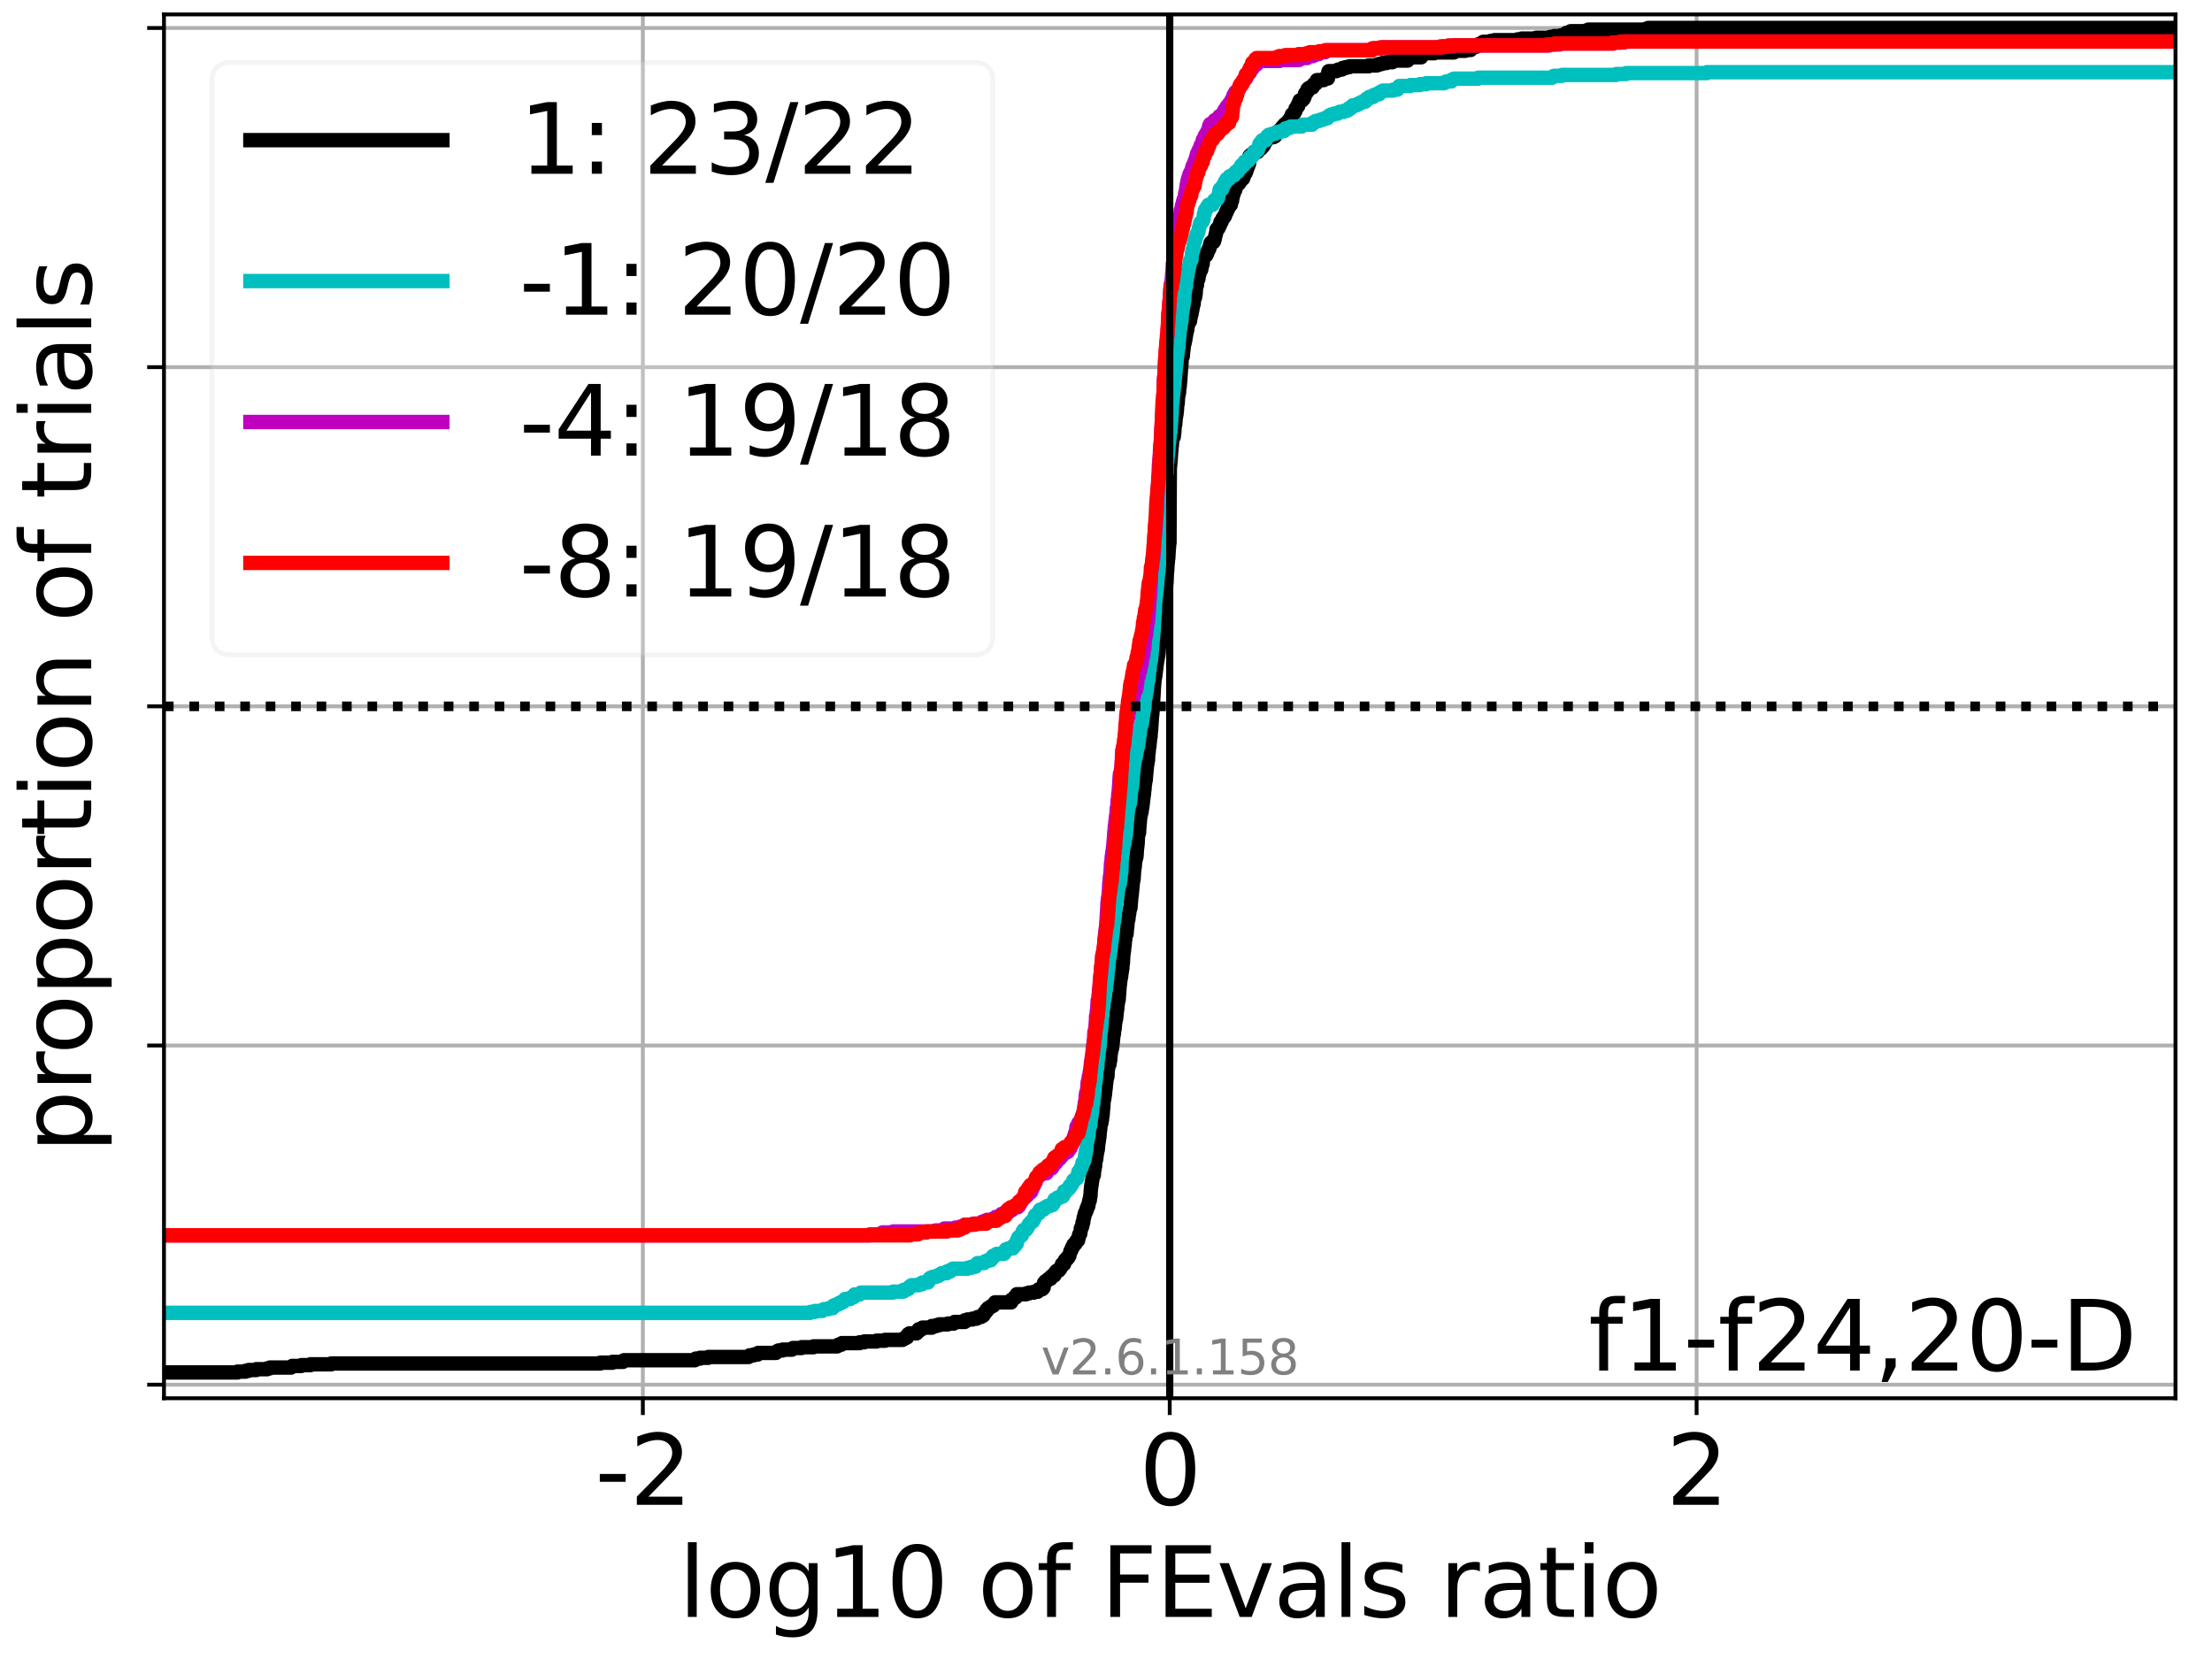 <?xml version="1.0" encoding="utf-8" standalone="no"?>
<!DOCTYPE svg PUBLIC "-//W3C//DTD SVG 1.1//EN"
  "http://www.w3.org/Graphics/SVG/1.1/DTD/svg11.dtd">
<svg xmlns:xlink="http://www.w3.org/1999/xlink" width="460.8pt" height="345.6pt" viewBox="0 0 460.8 345.6" xmlns="http://www.w3.org/2000/svg" version="1.1">
 <defs>
  <style type="text/css">*{stroke-linejoin: round; stroke-linecap: butt}</style>
 </defs>
 <g id="figure_1">
  <g id="patch_1">
   <path d="M 0 345.6 
L 460.8 345.6 
L 460.8 0 
L 0 0 
z
" style="fill: #ffffff"/>
  </g>
  <g id="axes_1">
   <g id="patch_2">
    <path d="M 34.16 291.28 
L 453.192 291.28 
L 453.192 3 
L 34.16 3 
z
" style="fill: #ffffff"/>
   </g>
   <g id="matplotlib.axis_1">
    <g id="xtick_1">
     <g id="line2d_1">
      <path d="M 133.918 291.28 
L 133.918 3 
" clip-path="url(#p60cd03db05)" style="fill: none; stroke: #b0b0b0; stroke-width: 0.8; stroke-linecap: square"/>
     </g>
     <g id="line2d_2">
      <defs>
       <path id="mcb07528d06" d="M 0 0 
L 0 3.5 
" style="stroke: #000000; stroke-width: 0.8"/>
      </defs>
      <g>
       <use xlink:href="#mcb07528d06" x="133.918" y="291.28" style="stroke: #000000; stroke-width: 0.8"/>
      </g>
     </g>
     <g id="text_1">
      <!-- -2 -->
      <g transform="translate(123.948 313.477)scale(0.2 -0.2)">
       <defs>
        <path id="DejaVuSans-2d" d="M 313 2009 
L 1997 2009 
L 1997 1497 
L 313 1497 
L 313 2009 
z
" transform="scale(0.016)"/>
        <path id="DejaVuSans-32" d="M 1228 531 
L 3431 531 
L 3431 0 
L 469 0 
L 469 531 
Q 828 903 1448 1529 
Q 2069 2156 2228 2338 
Q 2531 2678 2651 2914 
Q 2772 3150 2772 3378 
Q 2772 3750 2511 3984 
Q 2250 4219 1831 4219 
Q 1534 4219 1204 4116 
Q 875 4013 500 3803 
L 500 4441 
Q 881 4594 1212 4672 
Q 1544 4750 1819 4750 
Q 2544 4750 2975 4387 
Q 3406 4025 3406 3419 
Q 3406 3131 3298 2873 
Q 3191 2616 2906 2266 
Q 2828 2175 2409 1742 
Q 1991 1309 1228 531 
z
" transform="scale(0.016)"/>
       </defs>
       <use xlink:href="#DejaVuSans-2d"/>
       <use xlink:href="#DejaVuSans-32" x="36.084"/>
      </g>
     </g>
    </g>
    <g id="xtick_2">
     <g id="line2d_3">
      <path d="M 243.676 291.28 
L 243.676 3 
" clip-path="url(#p60cd03db05)" style="fill: none; stroke: #b0b0b0; stroke-width: 0.8; stroke-linecap: square"/>
     </g>
     <g id="line2d_4">
      <g>
       <use xlink:href="#mcb07528d06" x="243.676" y="291.28" style="stroke: #000000; stroke-width: 0.8"/>
      </g>
     </g>
     <g id="text_2">
      <!-- 0 -->
      <g transform="translate(237.314 313.477)scale(0.2 -0.2)">
       <defs>
        <path id="DejaVuSans-30" d="M 2034 4250 
Q 1547 4250 1301 3770 
Q 1056 3291 1056 2328 
Q 1056 1369 1301 889 
Q 1547 409 2034 409 
Q 2525 409 2770 889 
Q 3016 1369 3016 2328 
Q 3016 3291 2770 3770 
Q 2525 4250 2034 4250 
z
M 2034 4750 
Q 2819 4750 3233 4129 
Q 3647 3509 3647 2328 
Q 3647 1150 3233 529 
Q 2819 -91 2034 -91 
Q 1250 -91 836 529 
Q 422 1150 422 2328 
Q 422 3509 836 4129 
Q 1250 4750 2034 4750 
z
" transform="scale(0.016)"/>
       </defs>
       <use xlink:href="#DejaVuSans-30"/>
      </g>
     </g>
    </g>
    <g id="xtick_3">
     <g id="line2d_5">
      <path d="M 353.434 291.28 
L 353.434 3 
" clip-path="url(#p60cd03db05)" style="fill: none; stroke: #b0b0b0; stroke-width: 0.8; stroke-linecap: square"/>
     </g>
     <g id="line2d_6">
      <g>
       <use xlink:href="#mcb07528d06" x="353.434" y="291.28" style="stroke: #000000; stroke-width: 0.8"/>
      </g>
     </g>
     <g id="text_3">
      <!-- 2 -->
      <g transform="translate(347.071 313.477)scale(0.2 -0.2)">
       <use xlink:href="#DejaVuSans-32"/>
      </g>
     </g>
    </g>
    <g id="text_4">
     <!-- log10 of FEvals ratio -->
     <g transform="translate(141.371 336.833)scale(0.2 -0.2)">
      <defs>
       <path id="DejaVuSans-6c" d="M 603 4863 
L 1178 4863 
L 1178 0 
L 603 0 
L 603 4863 
z
" transform="scale(0.016)"/>
       <path id="DejaVuSans-6f" d="M 1959 3097 
Q 1497 3097 1228 2736 
Q 959 2375 959 1747 
Q 959 1119 1226 758 
Q 1494 397 1959 397 
Q 2419 397 2687 759 
Q 2956 1122 2956 1747 
Q 2956 2369 2687 2733 
Q 2419 3097 1959 3097 
z
M 1959 3584 
Q 2709 3584 3137 3096 
Q 3566 2609 3566 1747 
Q 3566 888 3137 398 
Q 2709 -91 1959 -91 
Q 1206 -91 779 398 
Q 353 888 353 1747 
Q 353 2609 779 3096 
Q 1206 3584 1959 3584 
z
" transform="scale(0.016)"/>
       <path id="DejaVuSans-67" d="M 2906 1791 
Q 2906 2416 2648 2759 
Q 2391 3103 1925 3103 
Q 1463 3103 1205 2759 
Q 947 2416 947 1791 
Q 947 1169 1205 825 
Q 1463 481 1925 481 
Q 2391 481 2648 825 
Q 2906 1169 2906 1791 
z
M 3481 434 
Q 3481 -459 3084 -895 
Q 2688 -1331 1869 -1331 
Q 1566 -1331 1297 -1286 
Q 1028 -1241 775 -1147 
L 775 -588 
Q 1028 -725 1275 -790 
Q 1522 -856 1778 -856 
Q 2344 -856 2625 -561 
Q 2906 -266 2906 331 
L 2906 616 
Q 2728 306 2450 153 
Q 2172 0 1784 0 
Q 1141 0 747 490 
Q 353 981 353 1791 
Q 353 2603 747 3093 
Q 1141 3584 1784 3584 
Q 2172 3584 2450 3431 
Q 2728 3278 2906 2969 
L 2906 3500 
L 3481 3500 
L 3481 434 
z
" transform="scale(0.016)"/>
       <path id="DejaVuSans-31" d="M 794 531 
L 1825 531 
L 1825 4091 
L 703 3866 
L 703 4441 
L 1819 4666 
L 2450 4666 
L 2450 531 
L 3481 531 
L 3481 0 
L 794 0 
L 794 531 
z
" transform="scale(0.016)"/>
       <path id="DejaVuSans-20" transform="scale(0.016)"/>
       <path id="DejaVuSans-66" d="M 2375 4863 
L 2375 4384 
L 1825 4384 
Q 1516 4384 1395 4259 
Q 1275 4134 1275 3809 
L 1275 3500 
L 2222 3500 
L 2222 3053 
L 1275 3053 
L 1275 0 
L 697 0 
L 697 3053 
L 147 3053 
L 147 3500 
L 697 3500 
L 697 3744 
Q 697 4328 969 4595 
Q 1241 4863 1831 4863 
L 2375 4863 
z
" transform="scale(0.016)"/>
       <path id="DejaVuSans-46" d="M 628 4666 
L 3309 4666 
L 3309 4134 
L 1259 4134 
L 1259 2759 
L 3109 2759 
L 3109 2228 
L 1259 2228 
L 1259 0 
L 628 0 
L 628 4666 
z
" transform="scale(0.016)"/>
       <path id="DejaVuSans-45" d="M 628 4666 
L 3578 4666 
L 3578 4134 
L 1259 4134 
L 1259 2753 
L 3481 2753 
L 3481 2222 
L 1259 2222 
L 1259 531 
L 3634 531 
L 3634 0 
L 628 0 
L 628 4666 
z
" transform="scale(0.016)"/>
       <path id="DejaVuSans-76" d="M 191 3500 
L 800 3500 
L 1894 563 
L 2988 3500 
L 3597 3500 
L 2284 0 
L 1503 0 
L 191 3500 
z
" transform="scale(0.016)"/>
       <path id="DejaVuSans-61" d="M 2194 1759 
Q 1497 1759 1228 1600 
Q 959 1441 959 1056 
Q 959 750 1161 570 
Q 1363 391 1709 391 
Q 2188 391 2477 730 
Q 2766 1069 2766 1631 
L 2766 1759 
L 2194 1759 
z
M 3341 1997 
L 3341 0 
L 2766 0 
L 2766 531 
Q 2569 213 2275 61 
Q 1981 -91 1556 -91 
Q 1019 -91 701 211 
Q 384 513 384 1019 
Q 384 1609 779 1909 
Q 1175 2209 1959 2209 
L 2766 2209 
L 2766 2266 
Q 2766 2663 2505 2880 
Q 2244 3097 1772 3097 
Q 1472 3097 1187 3025 
Q 903 2953 641 2809 
L 641 3341 
Q 956 3463 1253 3523 
Q 1550 3584 1831 3584 
Q 2591 3584 2966 3190 
Q 3341 2797 3341 1997 
z
" transform="scale(0.016)"/>
       <path id="DejaVuSans-73" d="M 2834 3397 
L 2834 2853 
Q 2591 2978 2328 3040 
Q 2066 3103 1784 3103 
Q 1356 3103 1142 2972 
Q 928 2841 928 2578 
Q 928 2378 1081 2264 
Q 1234 2150 1697 2047 
L 1894 2003 
Q 2506 1872 2764 1633 
Q 3022 1394 3022 966 
Q 3022 478 2636 193 
Q 2250 -91 1575 -91 
Q 1294 -91 989 -36 
Q 684 19 347 128 
L 347 722 
Q 666 556 975 473 
Q 1284 391 1588 391 
Q 1994 391 2212 530 
Q 2431 669 2431 922 
Q 2431 1156 2273 1281 
Q 2116 1406 1581 1522 
L 1381 1569 
Q 847 1681 609 1914 
Q 372 2147 372 2553 
Q 372 3047 722 3315 
Q 1072 3584 1716 3584 
Q 2034 3584 2315 3537 
Q 2597 3491 2834 3397 
z
" transform="scale(0.016)"/>
       <path id="DejaVuSans-72" d="M 2631 2963 
Q 2534 3019 2420 3045 
Q 2306 3072 2169 3072 
Q 1681 3072 1420 2755 
Q 1159 2438 1159 1844 
L 1159 0 
L 581 0 
L 581 3500 
L 1159 3500 
L 1159 2956 
Q 1341 3275 1631 3429 
Q 1922 3584 2338 3584 
Q 2397 3584 2469 3576 
Q 2541 3569 2628 3553 
L 2631 2963 
z
" transform="scale(0.016)"/>
       <path id="DejaVuSans-74" d="M 1172 4494 
L 1172 3500 
L 2356 3500 
L 2356 3053 
L 1172 3053 
L 1172 1153 
Q 1172 725 1289 603 
Q 1406 481 1766 481 
L 2356 481 
L 2356 0 
L 1766 0 
Q 1100 0 847 248 
Q 594 497 594 1153 
L 594 3053 
L 172 3053 
L 172 3500 
L 594 3500 
L 594 4494 
L 1172 4494 
z
" transform="scale(0.016)"/>
       <path id="DejaVuSans-69" d="M 603 3500 
L 1178 3500 
L 1178 0 
L 603 0 
L 603 3500 
z
M 603 4863 
L 1178 4863 
L 1178 4134 
L 603 4134 
L 603 4863 
z
" transform="scale(0.016)"/>
      </defs>
      <use xlink:href="#DejaVuSans-6c"/>
      <use xlink:href="#DejaVuSans-6f" x="27.783"/>
      <use xlink:href="#DejaVuSans-67" x="88.965"/>
      <use xlink:href="#DejaVuSans-31" x="152.441"/>
      <use xlink:href="#DejaVuSans-30" x="216.064"/>
      <use xlink:href="#DejaVuSans-20" x="279.688"/>
      <use xlink:href="#DejaVuSans-6f" x="311.475"/>
      <use xlink:href="#DejaVuSans-66" x="372.656"/>
      <use xlink:href="#DejaVuSans-20" x="407.861"/>
      <use xlink:href="#DejaVuSans-46" x="439.648"/>
      <use xlink:href="#DejaVuSans-45" x="497.168"/>
      <use xlink:href="#DejaVuSans-76" x="560.352"/>
      <use xlink:href="#DejaVuSans-61" x="619.531"/>
      <use xlink:href="#DejaVuSans-6c" x="680.811"/>
      <use xlink:href="#DejaVuSans-73" x="708.594"/>
      <use xlink:href="#DejaVuSans-20" x="760.693"/>
      <use xlink:href="#DejaVuSans-72" x="792.48"/>
      <use xlink:href="#DejaVuSans-61" x="833.594"/>
      <use xlink:href="#DejaVuSans-74" x="894.873"/>
      <use xlink:href="#DejaVuSans-69" x="934.082"/>
      <use xlink:href="#DejaVuSans-6f" x="961.865"/>
     </g>
    </g>
   </g>
   <g id="matplotlib.axis_2">
    <g id="ytick_1">
     <g id="line2d_7">
      <path d="M 34.16 288.454 
L 453.192 288.454 
" clip-path="url(#p60cd03db05)" style="fill: none; stroke: #b0b0b0; stroke-width: 0.8; stroke-linecap: square"/>
     </g>
     <g id="line2d_8">
      <defs>
       <path id="m8d3d1be086" d="M 0 0 
L -3.5 0 
" style="stroke: #000000; stroke-width: 0.8"/>
      </defs>
      <g>
       <use xlink:href="#m8d3d1be086" x="34.16" y="288.454" style="stroke: #000000; stroke-width: 0.8"/>
      </g>
     </g>
    </g>
    <g id="ytick_2">
     <g id="line2d_9">
      <path d="M 34.16 217.797 
L 453.192 217.797 
" clip-path="url(#p60cd03db05)" style="fill: none; stroke: #b0b0b0; stroke-width: 0.8; stroke-linecap: square"/>
     </g>
     <g id="line2d_10">
      <g>
       <use xlink:href="#m8d3d1be086" x="34.16" y="217.797" style="stroke: #000000; stroke-width: 0.8"/>
      </g>
     </g>
    </g>
    <g id="ytick_3">
     <g id="line2d_11">
      <path d="M 34.16 147.14 
L 453.192 147.14 
" clip-path="url(#p60cd03db05)" style="fill: none; stroke: #b0b0b0; stroke-width: 0.8; stroke-linecap: square"/>
     </g>
     <g id="line2d_12">
      <g>
       <use xlink:href="#m8d3d1be086" x="34.16" y="147.14" style="stroke: #000000; stroke-width: 0.8"/>
      </g>
     </g>
    </g>
    <g id="ytick_4">
     <g id="line2d_13">
      <path d="M 34.16 76.483 
L 453.192 76.483 
" clip-path="url(#p60cd03db05)" style="fill: none; stroke: #b0b0b0; stroke-width: 0.8; stroke-linecap: square"/>
     </g>
     <g id="line2d_14">
      <g>
       <use xlink:href="#m8d3d1be086" x="34.16" y="76.483" style="stroke: #000000; stroke-width: 0.8"/>
      </g>
     </g>
    </g>
    <g id="ytick_5">
     <g id="line2d_15">
      <path d="M 34.16 5.826 
L 453.192 5.826 
" clip-path="url(#p60cd03db05)" style="fill: none; stroke: #b0b0b0; stroke-width: 0.8; stroke-linecap: square"/>
     </g>
     <g id="line2d_16">
      <g>
       <use xlink:href="#m8d3d1be086" x="34.16" y="5.826" style="stroke: #000000; stroke-width: 0.8"/>
      </g>
     </g>
    </g>
    <g id="text_5">
     <!-- proportion of trials -->
     <g transform="translate(19.001 240.146)rotate(-90)scale(0.2 -0.2)">
      <defs>
       <path id="DejaVuSans-70" d="M 1159 525 
L 1159 -1331 
L 581 -1331 
L 581 3500 
L 1159 3500 
L 1159 2969 
Q 1341 3281 1617 3432 
Q 1894 3584 2278 3584 
Q 2916 3584 3314 3078 
Q 3713 2572 3713 1747 
Q 3713 922 3314 415 
Q 2916 -91 2278 -91 
Q 1894 -91 1617 61 
Q 1341 213 1159 525 
z
M 3116 1747 
Q 3116 2381 2855 2742 
Q 2594 3103 2138 3103 
Q 1681 3103 1420 2742 
Q 1159 2381 1159 1747 
Q 1159 1113 1420 752 
Q 1681 391 2138 391 
Q 2594 391 2855 752 
Q 3116 1113 3116 1747 
z
" transform="scale(0.016)"/>
       <path id="DejaVuSans-6e" d="M 3513 2113 
L 3513 0 
L 2938 0 
L 2938 2094 
Q 2938 2591 2744 2837 
Q 2550 3084 2163 3084 
Q 1697 3084 1428 2787 
Q 1159 2491 1159 1978 
L 1159 0 
L 581 0 
L 581 3500 
L 1159 3500 
L 1159 2956 
Q 1366 3272 1645 3428 
Q 1925 3584 2291 3584 
Q 2894 3584 3203 3211 
Q 3513 2838 3513 2113 
z
" transform="scale(0.016)"/>
      </defs>
      <use xlink:href="#DejaVuSans-70"/>
      <use xlink:href="#DejaVuSans-72" x="63.477"/>
      <use xlink:href="#DejaVuSans-6f" x="102.34"/>
      <use xlink:href="#DejaVuSans-70" x="163.521"/>
      <use xlink:href="#DejaVuSans-6f" x="226.998"/>
      <use xlink:href="#DejaVuSans-72" x="288.18"/>
      <use xlink:href="#DejaVuSans-74" x="329.293"/>
      <use xlink:href="#DejaVuSans-69" x="368.502"/>
      <use xlink:href="#DejaVuSans-6f" x="396.285"/>
      <use xlink:href="#DejaVuSans-6e" x="457.467"/>
      <use xlink:href="#DejaVuSans-20" x="520.846"/>
      <use xlink:href="#DejaVuSans-6f" x="552.633"/>
      <use xlink:href="#DejaVuSans-66" x="613.814"/>
      <use xlink:href="#DejaVuSans-20" x="649.02"/>
      <use xlink:href="#DejaVuSans-74" x="680.807"/>
      <use xlink:href="#DejaVuSans-72" x="720.016"/>
      <use xlink:href="#DejaVuSans-69" x="761.129"/>
      <use xlink:href="#DejaVuSans-61" x="788.912"/>
      <use xlink:href="#DejaVuSans-6c" x="850.191"/>
      <use xlink:href="#DejaVuSans-73" x="877.975"/>
     </g>
    </g>
   </g>
   <g id="line2d_17">
    <path d="M 34.16 285.908 
L 49.466 285.908 
L 49.466 285.738 
L 51.117 285.738 
L 51.117 285.568 
L 51.805 285.568 
L 51.805 285.398 
L 53.398 285.398 
L 53.398 285.229 
L 55.645 285.229 
L 55.645 285.059 
L 56.215 285.059 
L 56.215 284.889 
L 60.614 284.889 
L 60.614 284.719 
L 60.881 284.719 
L 60.881 284.55 
L 62.788 284.55 
L 62.788 284.38 
L 64.668 284.38 
L 64.668 284.21 
L 68.994 284.21 
L 68.994 284.04 
L 125.041 284.04 
L 125.041 283.871 
L 127.594 283.871 
L 127.594 283.701 
L 129.772 283.701 
L 129.772 283.531 
L 129.973 283.531 
L 129.973 283.361 
L 144.747 283.361 
L 144.747 283.192 
L 144.93 283.192 
L 144.93 283.022 
L 145.812 283.022 
L 145.812 282.852 
L 147.554 282.852 
L 147.554 282.682 
L 155.956 282.682 
L 155.956 282.513 
L 156.157 282.513 
L 156.157 282.343 
L 156.988 282.343 
L 156.988 282.173 
L 157.831 282.173 
L 157.831 282.003 
L 157.958 282.003 
L 157.958 281.834 
L 161.65 281.834 
L 161.65 281.664 
L 161.832 281.664 
L 161.832 281.494 
L 162.161 281.494 
L 162.161 281.324 
L 163.014 281.324 
L 163.014 281.155 
L 164.969 281.155 
L 164.969 280.985 
L 165.176 280.985 
L 165.176 280.815 
L 166.979 280.815 
L 166.979 280.645 
L 169.47 280.645 
L 169.47 280.476 
L 174.402 280.476 
L 174.402 280.306 
L 174.605 280.306 
L 174.605 280.136 
L 175.245 280.136 
L 175.245 279.966 
L 175.373 279.966 
L 175.373 279.797 
L 179.065 279.797 
L 179.065 279.627 
L 180.024 279.627 
L 180.024 279.457 
L 182.591 279.457 
L 182.591 279.287 
L 184.394 279.287 
L 184.394 279.118 
L 188.016 279.118 
L 188.016 278.948 
L 188.291 278.948 
L 188.291 278.778 
L 188.652 278.778 
L 188.652 278.608 
L 188.958 278.608 
L 189.008 278.269 
L 189.075 278.269 
L 189.075 278.099 
L 189.198 278.099 
L 189.198 277.929 
L 189.458 277.929 
L 189.458 277.76 
L 190.944 277.76 
L 191.037 277.42 
L 191.313 277.42 
L 191.374 276.911 
L 192.019 276.911 
L 192.019 276.741 
L 192.153 276.741 
L 192.153 276.571 
L 194.115 276.571 
L 194.115 276.232 
L 195.061 276.232 
L 195.061 276.062 
L 195.654 276.062 
L 195.654 275.893 
L 197.438 275.893 
L 197.438 275.723 
L 198.66 275.723 
L 198.66 275.553 
L 198.861 275.553 
L 198.861 275.383 
L 200.972 275.383 
L 200.972 275.044 
L 201.551 275.044 
L 201.551 274.874 
L 202.55 274.874 
L 202.55 274.704 
L 203.443 274.704 
L 203.443 274.535 
L 203.644 274.535 
L 203.644 274.365 
L 204.315 274.365 
L 204.315 274.195 
L 204.656 274.195 
L 204.656 274.025 
L 204.892 274.025 
L 204.977 273.686 
L 205.015 273.686 
L 205.015 273.516 
L 205.216 273.516 
L 205.301 273.177 
L 205.517 273.177 
L 205.526 272.837 
L 205.718 272.837 
L 205.718 272.667 
L 205.831 272.667 
L 205.831 272.498 
L 206.097 272.498 
L 206.097 272.328 
L 206.35 272.328 
L 206.35 272.158 
L 206.667 272.158 
L 206.667 271.988 
L 206.962 271.988 
L 207.057 271.649 
L 207.163 271.649 
L 207.27 271.309 
L 210.636 271.309 
L 210.636 270.8 
L 210.969 270.8 
L 210.969 270.63 
L 211.126 270.63 
L 211.126 270.461 
L 211.265 270.461 
L 211.265 270.291 
L 211.617 270.291 
L 211.617 269.951 
L 211.818 269.951 
L 211.818 269.612 
L 213.776 269.612 
L 213.776 269.442 
L 214.348 269.442 
L 214.348 269.272 
L 215.365 269.272 
L 215.365 269.103 
L 216.153 269.103 
L 216.153 268.933 
L 216.354 268.933 
L 216.371 268.593 
L 217.088 268.593 
L 217.088 268.424 
L 217.289 268.424 
L 217.289 268.254 
L 217.403 268.254 
L 217.492 267.235 
L 217.636 267.235 
L 217.636 267.066 
L 217.77 267.066 
L 217.77 266.896 
L 218.029 266.896 
L 218.029 266.726 
L 218.25 266.726 
L 218.25 266.556 
L 218.445 266.556 
L 218.445 266.387 
L 218.875 266.387 
L 218.903 266.047 
L 219.009 266.047 
L 219.009 265.877 
L 219.229 265.877 
L 219.229 265.708 
L 219.653 265.708 
L 219.759 265.198 
L 219.835 265.198 
L 219.835 265.029 
L 219.963 265.029 
L 219.963 264.859 
L 220.164 264.859 
L 220.164 264.689 
L 220.592 264.689 
L 220.649 264.35 
L 220.864 264.35 
L 220.95 264.01 
L 221.06 264.01 
L 221.156 263.671 
L 221.186 263.671 
L 221.238 263.331 
L 221.675 263.331 
L 221.769 262.822 
L 221.829 262.822 
L 221.855 262.483 
L 222.012 262.483 
L 222.012 262.313 
L 222.301 262.313 
L 222.323 261.973 
L 222.572 261.973 
L 222.619 261.634 
L 222.763 261.634 
L 222.864 261.125 
L 222.885 261.125 
L 222.989 260.615 
L 223.121 260.615 
L 223.23 260.106 
L 223.35 260.106 
L 223.38 259.767 
L 223.528 259.767 
L 223.632 259.257 
L 223.914 259.257 
L 223.914 259.088 
L 224.053 259.088 
L 224.093 258.748 
L 224.18 258.748 
L 224.18 258.578 
L 224.292 258.578 
L 224.292 258.409 
L 224.581 258.409 
L 224.641 257.899 
L 224.697 257.899 
L 224.789 257.22 
L 224.897 257.22 
L 224.897 257.051 
L 225.022 257.051 
L 225.122 256.372 
L 225.136 256.372 
L 225.161 255.862 
L 225.248 255.862 
L 225.248 255.693 
L 225.364 255.693 
L 225.47 255.353 
L 225.476 255.353 
L 225.509 254.674 
L 225.65 254.674 
L 225.752 253.656 
L 225.831 253.656 
L 225.936 252.977 
L 225.998 252.977 
L 226.035 252.637 
L 226.157 252.637 
L 226.232 252.298 
L 226.315 252.298 
L 226.358 251.789 
L 226.484 251.789 
L 226.562 251.279 
L 226.706 251.279 
L 226.804 250.6 
L 226.825 250.6 
L 226.922 250.091 
L 227.013 250.091 
L 227.098 249.242 
L 227.156 249.242 
L 227.243 247.715 
L 227.269 247.715 
L 227.341 246.866 
L 227.389 246.866 
L 227.478 246.017 
L 227.52 246.017 
L 227.623 245.168 
L 227.656 245.168 
L 227.733 244.829 
L 227.854 244.829 
L 227.944 243.641 
L 228.006 243.641 
L 228.092 242.962 
L 228.124 242.962 
L 228.201 241.943 
L 228.246 241.943 
L 228.317 241.434 
L 228.365 241.434 
L 228.474 240.246 
L 228.527 240.246 
L 228.621 239.567 
L 228.678 239.567 
L 228.786 238.379 
L 228.793 238.379 
L 228.882 237.7 
L 228.906 237.7 
L 229.003 236.851 
L 229.024 236.851 
L 229.122 235.493 
L 229.162 235.493 
L 229.255 234.474 
L 229.275 234.474 
L 229.363 233.965 
L 229.437 233.965 
L 229.518 233.286 
L 229.561 233.286 
L 229.612 232.437 
L 229.678 232.437 
L 229.785 230.91 
L 229.813 230.91 
L 229.91 229.382 
L 229.928 229.382 
L 230.027 228.873 
L 230.048 228.873 
L 230.151 228.024 
L 230.174 228.024 
L 230.283 226.836 
L 230.312 226.836 
L 230.408 225.648 
L 230.442 225.648 
L 230.492 224.799 
L 230.558 224.799 
L 230.646 224.29 
L 230.693 224.29 
L 230.799 222.592 
L 230.841 222.592 
L 230.862 221.913 
L 230.975 221.913 
L 230.975 221.743 
L 231.116 221.743 
L 231.224 220.895 
L 231.269 220.895 
L 231.375 219.537 
L 231.398 219.537 
L 231.482 218.858 
L 231.528 218.858 
L 231.602 218.349 
L 231.666 218.349 
L 231.767 217.33 
L 231.791 217.33 
L 231.902 216.142 
L 231.903 216.142 
L 231.974 215.463 
L 232.03 215.463 
L 232.133 214.275 
L 232.207 214.275 
L 232.303 212.917 
L 232.349 212.917 
L 232.437 212.238 
L 232.499 212.238 
L 232.609 211.049 
L 232.621 211.049 
L 232.724 210.201 
L 232.739 210.201 
L 232.811 209.182 
L 232.852 209.182 
L 232.952 208.334 
L 233.027 208.334 
L 233.125 206.976 
L 233.139 206.976 
L 233.249 205.278 
L 233.274 205.278 
L 233.383 204.26 
L 233.392 204.26 
L 233.497 203.581 
L 233.532 203.581 
L 233.635 202.562 
L 233.669 202.562 
L 233.747 201.883 
L 233.786 201.883 
L 233.86 200.695 
L 233.91 200.695 
L 234.012 198.828 
L 234.023 198.828 
L 234.133 198.149 
L 234.136 198.149 
L 234.229 196.961 
L 234.27 196.961 
L 234.369 195.772 
L 234.399 195.772 
L 234.462 194.924 
L 234.526 194.924 
L 234.579 194.584 
L 234.68 194.584 
L 234.785 193.226 
L 234.808 193.226 
L 234.916 192.038 
L 234.924 192.038 
L 234.985 191.529 
L 235.062 191.529 
L 235.129 190.51 
L 235.201 190.51 
L 235.306 189.661 
L 235.326 189.661 
L 235.437 189.152 
L 235.49 189.152 
L 235.597 187.794 
L 235.603 187.794 
L 235.688 186.606 
L 235.735 186.606 
L 235.844 185.418 
L 235.851 185.418 
L 235.948 184.23 
L 235.966 184.23 
L 236.069 183.211 
L 236.137 183.211 
L 236.244 181.514 
L 236.25 181.514 
L 236.339 180.665 
L 236.382 180.665 
L 236.46 179.477 
L 236.498 179.477 
L 236.572 178.967 
L 236.618 178.967 
L 236.721 178.458 
L 236.745 178.458 
L 236.853 176.761 
L 236.872 176.761 
L 236.981 175.742 
L 236.988 175.742 
L 237.074 174.045 
L 237.109 174.045 
L 237.187 173.536 
L 237.271 173.536 
L 237.378 171.838 
L 237.398 171.838 
L 237.506 170.48 
L 237.511 170.48 
L 237.597 169.801 
L 237.649 169.801 
L 237.726 169.122 
L 237.815 169.122 
L 237.885 168.273 
L 237.942 168.273 
L 238.051 167.425 
L 238.055 167.425 
L 238.163 166.406 
L 238.171 166.406 
L 238.256 165.557 
L 238.29 165.557 
L 238.375 164.539 
L 238.403 164.539 
L 238.49 163.351 
L 238.521 163.351 
L 238.627 162.502 
L 238.675 162.502 
L 238.772 161.144 
L 238.789 161.144 
L 238.882 159.956 
L 238.905 159.956 
L 238.958 159.107 
L 239.021 159.107 
L 239.108 158.428 
L 239.143 158.428 
L 239.219 156.731 
L 239.288 156.731 
L 239.37 155.542 
L 239.43 155.542 
L 239.533 154.354 
L 239.553 154.354 
L 239.587 153.505 
L 239.676 153.505 
L 239.751 152.148 
L 239.793 152.148 
L 239.9 150.45 
L 239.905 150.45 
L 239.998 148.922 
L 240.032 148.922 
L 240.134 147.564 
L 240.159 147.564 
L 240.255 145.188 
L 240.273 145.188 
L 240.385 143.151 
L 240.386 143.151 
L 240.493 141.793 
L 240.5 141.793 
L 240.555 141.114 
L 240.623 141.114 
L 240.732 140.265 
L 240.737 140.265 
L 240.844 139.247 
L 240.868 139.247 
L 240.966 138.228 
L 240.988 138.228 
L 241.071 137.549 
L 241.105 137.549 
L 241.209 136.701 
L 241.243 136.701 
L 241.349 136.022 
L 241.355 136.022 
L 241.455 134.324 
L 241.472 134.324 
L 241.577 133.136 
L 241.618 133.136 
L 241.727 132.117 
L 241.762 132.117 
L 241.863 131.438 
L 241.885 131.438 
L 241.996 129.911 
L 242.019 129.911 
L 242.12 129.062 
L 242.136 129.062 
L 242.236 127.704 
L 242.25 127.704 
L 242.313 127.025 
L 242.383 127.025 
L 242.466 126.007 
L 242.512 126.007 
L 242.608 125.158 
L 242.624 125.158 
L 242.689 124.309 
L 242.735 124.309 
L 242.822 122.781 
L 242.874 122.781 
L 242.979 121.423 
L 242.995 121.423 
L 243.096 119.047 
L 243.14 119.047 
L 243.228 117.35 
L 243.258 117.35 
L 243.338 116.331 
L 243.371 116.331 
L 243.479 114.294 
L 243.497 114.294 
L 243.59 113.106 
L 243.626 113.106 
L 243.695 97.15 
L 243.743 97.15 
L 243.837 95.962 
L 243.857 95.962 
L 243.962 94.264 
L 243.973 94.264 
L 244.075 92.906 
L 244.102 92.906 
L 244.195 91.718 
L 244.227 91.718 
L 244.273 91.039 
L 244.501 91.039 
L 244.59 90.19 
L 244.616 90.19 
L 244.725 88.493 
L 244.811 88.493 
L 244.918 87.135 
L 244.937 87.135 
L 245.011 86.456 
L 245.058 86.456 
L 245.165 85.437 
L 245.174 85.437 
L 245.238 84.079 
L 245.335 84.079 
L 245.413 82.552 
L 245.451 82.552 
L 245.562 81.873 
L 245.6 81.873 
L 245.678 80.684 
L 245.73 80.684 
L 245.831 79.496 
L 245.847 79.496 
L 245.957 77.799 
L 245.971 77.799 
L 246.049 76.271 
L 246.099 76.271 
L 246.186 74.404 
L 246.246 74.404 
L 246.246 74.234 
L 246.392 74.234 
L 246.483 73.046 
L 246.515 73.046 
L 246.625 72.027 
L 246.636 72.027 
L 246.659 71.518 
L 246.77 71.518 
L 246.873 70.839 
L 246.914 70.839 
L 247.023 69.99 
L 247.048 69.99 
L 247.155 69.311 
L 247.174 69.311 
L 247.226 68.802 
L 247.304 68.802 
L 247.415 67.784 
L 247.486 67.784 
L 247.52 67.274 
L 247.639 67.274 
L 247.639 67.105 
L 247.764 67.105 
L 247.764 66.935 
L 247.893 66.935 
L 247.995 66.086 
L 248.044 66.086 
L 248.153 65.407 
L 248.213 65.407 
L 248.311 64.728 
L 248.347 64.728 
L 248.448 64.049 
L 248.475 64.049 
L 248.524 63.37 
L 248.656 63.37 
L 248.728 62.352 
L 248.792 62.352 
L 248.86 62.012 
L 248.933 62.012 
L 249.043 61.333 
L 249.059 61.333 
L 249.159 59.806 
L 249.219 59.806 
L 249.232 59.466 
L 249.331 59.466 
L 249.395 58.448 
L 249.492 58.448 
L 249.534 58.108 
L 249.648 58.108 
L 249.754 57.09 
L 249.847 57.09 
L 249.948 56.241 
L 250.217 56.241 
L 250.314 55.732 
L 250.33 55.732 
L 250.381 55.053 
L 250.533 55.053 
L 250.624 53.864 
L 250.651 53.864 
L 250.696 53.525 
L 250.94 53.525 
L 251.041 53.185 
L 251.314 53.185 
L 251.314 52.846 
L 251.467 52.846 
L 251.57 52.506 
L 251.582 52.506 
L 251.637 52.167 
L 251.749 52.167 
L 251.809 51.827 
L 251.925 51.827 
L 252.033 51.149 
L 252.062 51.149 
L 252.168 50.639 
L 252.277 50.639 
L 252.277 50.47 
L 252.772 50.47 
L 252.772 50.3 
L 252.894 50.3 
L 252.989 49.791 
L 253.053 49.791 
L 253.164 49.112 
L 253.205 49.112 
L 253.312 48.602 
L 253.34 48.602 
L 253.434 47.754 
L 253.593 47.754 
L 253.593 47.584 
L 253.827 47.584 
L 253.86 47.244 
L 253.977 47.244 
L 254.048 46.905 
L 254.156 46.905 
L 254.246 46.226 
L 254.477 46.226 
L 254.578 45.886 
L 254.609 45.886 
L 254.634 45.547 
L 254.749 45.547 
L 254.749 45.377 
L 254.945 45.377 
L 254.987 45.038 
L 255.174 45.038 
L 255.26 44.698 
L 255.289 44.698 
L 255.367 44.189 
L 255.531 44.189 
L 255.584 43.849 
L 255.663 43.849 
L 255.674 43.51 
L 255.851 43.51 
L 255.921 43.001 
L 256.037 43.001 
L 256.079 42.661 
L 256.409 42.661 
L 256.5 41.982 
L 256.526 41.982 
L 256.526 41.812 
L 256.662 41.812 
L 256.694 41.133 
L 256.786 41.133 
L 256.862 40.624 
L 256.908 40.624 
L 257.014 40.285 
L 257.028 40.285 
L 257.044 39.776 
L 257.168 39.776 
L 257.168 39.606 
L 257.315 39.606 
L 257.386 39.097 
L 257.473 39.097 
L 257.514 38.587 
L 257.657 38.587 
L 257.657 38.418 
L 257.838 38.418 
L 257.838 38.248 
L 258.111 38.248 
L 258.162 37.908 
L 258.333 37.908 
L 258.36 37.569 
L 258.589 37.569 
L 258.589 37.399 
L 258.749 37.399 
L 258.749 37.229 
L 258.955 37.229 
L 259 36.89 
L 259.082 36.89 
L 259.177 36.211 
L 259.342 36.211 
L 259.342 36.041 
L 259.495 36.041 
L 259.584 35.702 
L 259.628 35.702 
L 259.682 35.192 
L 259.797 35.192 
L 259.874 34.683 
L 260.003 34.683 
L 260.075 34.174 
L 260.192 34.174 
L 260.29 32.646 
L 260.307 32.646 
L 260.307 32.476 
L 260.659 32.476 
L 260.69 32.137 
L 261.185 32.137 
L 261.259 31.628 
L 262.024 31.628 
L 262.104 31.118 
L 262.193 31.118 
L 262.193 30.949 
L 262.723 30.949 
L 262.774 30.609 
L 263.017 30.609 
L 263.122 30.27 
L 263.289 30.27 
L 263.346 29.76 
L 263.557 29.76 
L 263.588 29.421 
L 263.676 29.421 
L 263.676 29.251 
L 263.8 29.251 
L 263.87 28.742 
L 264.527 28.742 
L 264.527 28.572 
L 265.276 28.572 
L 265.276 28.403 
L 265.611 28.403 
L 265.642 27.893 
L 265.925 27.893 
L 265.925 27.724 
L 266.145 27.724 
L 266.145 27.554 
L 266.3 27.554 
L 266.3 27.384 
L 266.463 27.384 
L 266.463 27.214 
L 266.574 27.214 
L 266.574 27.045 
L 267.053 27.045 
L 267.053 26.705 
L 267.173 26.705 
L 267.182 26.366 
L 267.565 26.366 
L 267.641 25.856 
L 268.103 25.856 
L 268.126 25.517 
L 268.369 25.517 
L 268.375 25.177 
L 268.628 25.177 
L 268.728 24.668 
L 268.966 24.668 
L 269.076 24.159 
L 269.129 24.159 
L 269.134 23.819 
L 269.472 23.819 
L 269.527 23.48 
L 269.667 23.48 
L 269.759 23.14 
L 269.86 23.14 
L 269.885 22.631 
L 270.067 22.631 
L 270.156 22.292 
L 270.207 22.292 
L 270.207 22.122 
L 270.425 22.122 
L 270.456 21.613 
L 270.537 21.613 
L 270.537 21.443 
L 270.684 21.443 
L 270.74 20.934 
L 271.282 20.934 
L 271.282 20.764 
L 271.428 20.764 
L 271.428 20.594 
L 271.589 20.594 
L 271.66 20.255 
L 271.746 20.255 
L 271.84 19.576 
L 271.923 19.576 
L 271.923 19.406 
L 272.13 19.406 
L 272.199 19.066 
L 272.381 19.066 
L 272.388 18.557 
L 272.556 18.557 
L 272.556 18.387 
L 272.85 18.387 
L 272.85 18.218 
L 273.442 18.218 
L 273.469 17.878 
L 273.616 17.878 
L 273.669 17.539 
L 273.972 17.539 
L 273.972 17.369 
L 274.191 17.369 
L 274.191 17.199 
L 274.314 17.199 
L 274.337 16.69 
L 275.728 16.69 
L 275.728 16.52 
L 275.881 16.52 
L 275.881 16.351 
L 276.626 16.351 
L 276.716 14.993 
L 276.787 14.993 
L 276.787 14.823 
L 278.378 14.823 
L 278.378 14.653 
L 278.813 14.653 
L 278.813 14.483 
L 279.535 14.483 
L 279.535 14.314 
L 279.718 14.314 
L 279.718 14.144 
L 280.39 14.144 
L 280.39 13.974 
L 281.147 13.974 
L 281.147 13.804 
L 285.097 13.804 
L 285.097 13.635 
L 286.813 13.635 
L 286.813 13.465 
L 287.353 13.465 
L 287.353 13.295 
L 287.989 13.295 
L 287.989 13.125 
L 288.841 13.125 
L 288.841 12.956 
L 290.054 12.956 
L 290.054 12.616 
L 293.237 12.616 
L 293.237 11.937 
L 296.044 11.937 
L 296.044 11.258 
L 296.224 11.258 
L 296.224 11.088 
L 298.778 11.088 
L 298.778 10.919 
L 302.9 10.919 
L 302.9 10.579 
L 305.265 10.579 
L 305.265 10.409 
L 306.36 10.409 
L 306.422 10.07 
L 306.574 10.07 
L 306.574 9.73 
L 307.559 9.73 
L 307.559 9.561 
L 307.819 9.561 
L 307.819 9.391 
L 307.984 9.391 
L 307.984 9.221 
L 308.436 9.221 
L 308.436 9.051 
L 308.914 9.051 
L 308.976 8.712 
L 310.451 8.712 
L 310.451 8.542 
L 311.303 8.542 
L 311.303 8.372 
L 316.114 8.372 
L 316.114 8.203 
L 316.995 8.203 
L 316.995 8.033 
L 319.998 8.033 
L 319.998 7.863 
L 322.891 7.863 
L 322.891 7.693 
L 323.742 7.693 
L 323.742 7.524 
L 325.155 7.524 
L 325.155 7.354 
L 326.036 7.354 
L 326.036 7.184 
L 326.25 7.184 
L 326.312 6.845 
L 327.131 6.845 
L 327.193 6.505 
L 330.446 6.505 
L 330.446 6.336 
L 330.898 6.336 
L 330.898 6.166 
L 342.886 6.166 
L 342.886 5.996 
L 343.337 5.996 
L 343.337 5.826 
L 453.192 5.826 
L 453.192 5.826 
" clip-path="url(#p60cd03db05)" style="fill: none; stroke: #000000; stroke-width: 3; stroke-linecap: square"/>
   </g>
   <g id="line2d_18">
    <path clip-path="url(#p60cd03db05)" style="fill: none; stroke: #000000; stroke-width: 3; stroke-linecap: square"/>
   </g>
   <g id="line2d_19">
    <path d="M 34.16 273.488 
L 168.796 273.488 
L 168.796 273.296 
L 169.734 273.296 
L 169.734 273.104 
L 171.262 273.104 
L 171.262 272.912 
L 171.598 272.912 
L 171.598 272.72 
L 172.584 272.72 
L 172.584 272.528 
L 173.445 272.528 
L 173.445 272.336 
L 173.633 272.336 
L 173.654 271.953 
L 174.117 271.953 
L 174.117 271.761 
L 174.619 271.761 
L 174.619 271.569 
L 174.883 271.569 
L 174.883 271.377 
L 175.372 271.377 
L 175.372 271.185 
L 175.72 271.185 
L 175.72 270.993 
L 175.916 270.993 
L 175.916 270.802 
L 176.028 270.802 
L 176.028 270.61 
L 177.099 270.61 
L 177.099 270.418 
L 177.338 270.418 
L 177.338 270.226 
L 177.873 270.226 
L 177.914 269.842 
L 178.036 269.842 
L 178.036 269.65 
L 179.097 269.65 
L 179.097 269.458 
L 179.337 269.458 
L 179.337 269.267 
L 186.014 269.267 
L 186.014 269.075 
L 188.187 269.075 
L 188.24 268.691 
L 188.912 268.691 
L 188.912 268.499 
L 189.283 268.499 
L 189.37 268.115 
L 189.61 268.115 
L 189.61 267.923 
L 189.85 267.923 
L 189.85 267.732 
L 191.379 267.732 
L 191.379 267.54 
L 192.072 267.54 
L 192.154 267.156 
L 193.337 267.156 
L 193.38 266.772 
L 193.561 266.772 
L 193.576 266.388 
L 193.77 266.388 
L 193.77 266.197 
L 194.234 266.197 
L 194.234 266.005 
L 194.999 266.005 
L 194.999 265.813 
L 195.488 265.813 
L 195.488 265.621 
L 195.836 265.621 
L 195.836 265.429 
L 196.144 265.429 
L 196.144 265.237 
L 197.213 265.237 
L 197.273 264.853 
L 197.989 264.853 
L 197.989 264.662 
L 198.152 264.662 
L 198.152 264.47 
L 198.525 264.47 
L 198.525 264.278 
L 201.623 264.278 
L 201.623 264.086 
L 202.358 264.086 
L 202.358 263.894 
L 203.203 263.894 
L 203.224 263.51 
L 203.529 263.51 
L 203.622 263.127 
L 204.992 263.127 
L 204.992 262.935 
L 205.201 262.935 
L 205.201 262.743 
L 205.682 262.743 
L 205.682 262.551 
L 206.362 262.551 
L 206.362 262.359 
L 206.569 262.359 
L 206.641 261.975 
L 206.714 261.975 
L 206.714 261.784 
L 206.907 261.784 
L 206.907 261.592 
L 207.361 261.592 
L 207.361 261.4 
L 207.622 261.4 
L 207.622 261.208 
L 209.15 261.208 
L 209.15 261.016 
L 209.325 261.016 
L 209.389 260.44 
L 209.544 260.44 
L 209.544 260.249 
L 210.077 260.249 
L 210.077 260.057 
L 210.999 260.057 
L 211.013 259.673 
L 211.13 259.673 
L 211.13 259.481 
L 211.502 259.481 
L 211.518 259.097 
L 211.806 259.097 
L 211.859 258.33 
L 212.008 258.33 
L 212.117 257.946 
L 212.136 257.946 
L 212.136 257.754 
L 212.382 257.754 
L 212.382 257.562 
L 212.64 257.562 
L 212.64 257.37 
L 212.865 257.37 
L 212.897 256.987 
L 212.989 256.987 
L 212.997 256.603 
L 213.14 256.603 
L 213.228 256.219 
L 213.731 256.219 
L 213.731 256.027 
L 213.895 256.027 
L 213.991 255.644 
L 214.134 255.644 
L 214.193 255.26 
L 214.302 255.26 
L 214.302 255.068 
L 214.466 255.068 
L 214.466 254.876 
L 214.633 254.876 
L 214.633 254.684 
L 214.821 254.684 
L 214.821 254.492 
L 215.139 254.492 
L 215.139 254.301 
L 215.277 254.301 
L 215.308 253.917 
L 215.474 253.917 
L 215.54 253.341 
L 215.639 253.341 
L 215.639 253.149 
L 215.881 253.149 
L 215.881 252.957 
L 216.152 252.957 
L 216.152 252.766 
L 216.412 252.766 
L 216.431 252.382 
L 216.524 252.382 
L 216.524 252.19 
L 216.647 252.19 
L 216.647 251.998 
L 217.389 251.998 
L 217.497 251.614 
L 217.862 251.614 
L 217.862 251.422 
L 218.135 251.422 
L 218.135 251.231 
L 218.714 251.231 
L 218.714 251.039 
L 219.283 251.039 
L 219.283 250.847 
L 219.416 250.847 
L 219.441 250.463 
L 219.599 250.463 
L 219.66 249.887 
L 220.134 249.887 
L 220.134 249.696 
L 220.259 249.696 
L 220.259 249.504 
L 220.713 249.504 
L 220.713 249.312 
L 221.281 249.312 
L 221.281 249.12 
L 221.505 249.12 
L 221.597 248.544 
L 221.651 248.544 
L 221.665 248.161 
L 222.162 248.161 
L 222.257 247.777 
L 222.519 247.777 
L 222.519 247.585 
L 222.747 247.585 
L 222.844 247.009 
L 223.154 247.009 
L 223.154 246.818 
L 223.27 246.818 
L 223.335 246.434 
L 223.485 246.434 
L 223.572 246.05 
L 223.597 246.05 
L 223.597 245.858 
L 223.851 245.858 
L 223.851 245.666 
L 224.131 245.666 
L 224.131 245.474 
L 224.399 245.474 
L 224.45 244.899 
L 224.525 244.899 
L 224.632 244.131 
L 224.929 244.131 
L 225.037 243.556 
L 225.104 243.556 
L 225.104 243.364 
L 225.222 243.364 
L 225.222 243.172 
L 225.339 243.172 
L 225.434 242.596 
L 225.471 242.596 
L 225.493 242.213 
L 225.682 242.213 
L 225.779 241.829 
L 225.874 241.829 
L 225.982 241.253 
L 225.993 241.253 
L 226.094 240.294 
L 226.176 240.294 
L 226.225 239.526 
L 226.3 239.526 
L 226.403 237.8 
L 226.499 237.8 
L 226.595 237.224 
L 226.619 237.224 
L 226.726 236.648 
L 226.753 236.648 
L 226.843 235.113 
L 226.897 235.113 
L 226.963 234.538 
L 227.098 234.538 
L 227.205 233.386 
L 227.23 233.386 
L 227.302 232.619 
L 227.355 232.619 
L 227.461 231.66 
L 227.5 231.66 
L 227.585 230.317 
L 227.619 230.317 
L 227.665 229.933 
L 227.746 229.933 
L 227.827 228.398 
L 227.895 228.398 
L 227.958 227.247 
L 228.012 227.247 
L 228.121 225.52 
L 228.195 225.52 
L 228.301 224.56 
L 228.317 224.56 
L 228.404 223.025 
L 228.441 223.025 
L 228.521 222.45 
L 228.575 222.45 
L 228.648 220.915 
L 228.688 220.915 
L 228.733 220.147 
L 228.803 220.147 
L 228.909 218.804 
L 228.957 218.804 
L 229.032 217.845 
L 229.094 217.845 
L 229.198 215.734 
L 229.205 215.734 
L 229.296 214.775 
L 229.34 214.775 
L 229.448 213.432 
L 229.456 213.432 
L 229.549 211.705 
L 229.573 211.705 
L 229.673 210.362 
L 229.701 210.362 
L 229.801 209.594 
L 229.833 209.594 
L 229.935 208.635 
L 229.961 208.635 
L 230.028 208.059 
L 230.103 208.059 
L 230.161 206.716 
L 230.248 206.716 
L 230.349 206.141 
L 230.383 206.141 
L 230.485 204.798 
L 230.521 204.798 
L 230.574 203.838 
L 230.662 203.838 
L 230.731 202.111 
L 230.806 202.111 
L 230.91 201.344 
L 230.917 201.344 
L 231.025 199.617 
L 231.066 199.617 
L 231.102 199.233 
L 231.185 199.233 
L 231.269 198.082 
L 231.307 198.082 
L 231.393 197.315 
L 231.427 197.315 
L 231.493 196.163 
L 231.554 196.163 
L 231.662 195.204 
L 231.676 195.204 
L 231.736 194.436 
L 231.79 194.436 
L 231.896 192.901 
L 231.902 192.901 
L 231.999 191.942 
L 232.102 191.942 
L 232.2 190.791 
L 232.226 190.791 
L 232.327 189.256 
L 232.347 189.256 
L 232.447 188.297 
L 232.478 188.297 
L 232.573 187.529 
L 232.615 187.529 
L 232.713 186.378 
L 232.78 186.378 
L 232.874 185.227 
L 232.946 185.227 
L 233.05 184.651 
L 233.093 184.651 
L 233.134 184.075 
L 233.285 184.075 
L 233.392 183.116 
L 233.421 183.116 
L 233.494 181.773 
L 233.589 181.773 
L 233.691 178.703 
L 233.72 178.703 
L 233.813 177.744 
L 233.859 177.744 
L 233.966 176.784 
L 233.995 176.784 
L 234.091 175.633 
L 234.269 175.633 
L 234.373 174.482 
L 234.433 174.482 
L 234.522 173.906 
L 234.55 173.906 
L 234.613 172.371 
L 234.666 172.371 
L 234.77 170.836 
L 234.806 170.836 
L 234.916 169.301 
L 234.952 169.301 
L 235.036 168.342 
L 235.101 168.342 
L 235.211 167.382 
L 235.384 167.382 
L 235.467 166.423 
L 235.498 166.423 
L 235.579 165.08 
L 235.62 165.08 
L 235.713 164.121 
L 235.804 164.121 
L 235.91 162.586 
L 235.948 162.586 
L 236.046 160.859 
L 236.087 160.859 
L 236.182 159.708 
L 236.2 159.708 
L 236.291 158.94 
L 236.328 158.94 
L 236.413 158.173 
L 236.457 158.173 
L 236.497 157.789 
L 236.585 157.789 
L 236.69 157.213 
L 236.699 157.213 
L 236.794 156.254 
L 236.86 156.254 
L 236.953 155.486 
L 237.105 155.486 
L 237.18 154.335 
L 237.246 154.335 
L 237.348 153.184 
L 237.404 153.184 
L 237.514 152.033 
L 237.518 152.033 
L 237.614 151.457 
L 237.654 151.457 
L 237.72 150.882 
L 237.852 150.882 
L 237.945 149.73 
L 238.012 149.73 
L 238.076 148.963 
L 238.143 148.963 
L 238.189 148.195 
L 238.263 148.195 
L 238.327 147.62 
L 238.385 147.62 
L 238.489 145.701 
L 238.505 145.701 
L 238.576 145.317 
L 238.651 145.317 
L 238.69 144.55 
L 238.774 144.55 
L 238.873 143.782 
L 238.915 143.782 
L 239.025 142.439 
L 239.037 142.439 
L 239.113 141.672 
L 239.237 141.672 
L 239.337 140.329 
L 239.355 140.329 
L 239.389 139.561 
L 239.468 139.561 
L 239.574 138.218 
L 239.59 138.218 
L 239.591 137.834 
L 239.714 137.834 
L 239.817 137.067 
L 239.825 137.067 
L 239.934 135.724 
L 239.949 135.724 
L 240.054 134.381 
L 240.061 134.381 
L 240.155 133.037 
L 240.188 133.037 
L 240.296 131.502 
L 240.322 131.502 
L 240.428 129.392 
L 240.433 129.392 
L 240.519 127.857 
L 240.56 127.857 
L 240.647 125.171 
L 240.692 125.171 
L 240.788 124.211 
L 240.819 124.211 
L 240.93 122.868 
L 240.949 122.868 
L 241.054 121.717 
L 241.062 121.717 
L 241.165 120.374 
L 241.18 120.374 
L 241.25 119.031 
L 241.332 119.031 
L 241.436 117.496 
L 241.463 117.496 
L 241.546 115.769 
L 241.582 115.769 
L 241.672 114.426 
L 241.696 114.426 
L 241.805 112.507 
L 241.812 112.507 
L 241.908 110.397 
L 241.928 110.397 
L 242.038 109.053 
L 242.041 109.053 
L 242.142 107.902 
L 242.169 107.902 
L 242.261 106.559 
L 242.309 106.559 
L 242.411 105.024 
L 242.446 105.024 
L 242.545 103.873 
L 242.593 103.873 
L 242.69 100.995 
L 242.717 100.995 
L 242.821 99.46 
L 242.828 99.46 
L 242.92 98.5 
L 243.012 98.5 
L 243.095 96.198 
L 243.155 96.198 
L 243.211 95.047 
L 243.27 95.047 
L 243.38 93.704 
L 243.386 93.704 
L 243.465 92.361 
L 243.52 92.361 
L 243.597 91.209 
L 243.633 91.209 
L 243.706 89.866 
L 243.83 89.866 
L 243.933 88.331 
L 243.947 88.331 
L 244.049 86.221 
L 244.077 86.221 
L 244.17 83.918 
L 244.252 83.918 
L 244.356 82.383 
L 244.377 82.383 
L 244.457 81.424 
L 244.489 81.424 
L 244.593 80.273 
L 244.608 80.273 
L 244.687 78.93 
L 244.735 78.93 
L 244.823 77.586 
L 244.868 77.586 
L 244.965 76.243 
L 244.982 76.243 
L 245.078 75.476 
L 245.097 75.476 
L 245.149 74.325 
L 245.216 74.325 
L 245.309 73.365 
L 245.334 73.365 
L 245.396 72.406 
L 245.479 72.406 
L 245.566 70.871 
L 245.594 70.871 
L 245.704 69.528 
L 245.708 69.528 
L 245.817 68.377 
L 245.887 68.377 
L 245.948 67.417 
L 246.017 67.417 
L 246.063 66.842 
L 246.131 66.842 
L 246.218 65.115 
L 246.297 65.115 
L 246.405 64.155 
L 246.439 64.155 
L 246.504 63.388 
L 246.576 63.388 
L 246.641 62.62 
L 246.689 62.62 
L 246.773 60.894 
L 246.82 60.894 
L 246.916 59.742 
L 247.062 59.742 
L 247.108 58.399 
L 247.2 58.399 
L 247.296 57.632 
L 247.347 57.632 
L 247.443 56.48 
L 247.525 56.48 
L 247.61 55.713 
L 247.695 55.713 
L 247.797 54.946 
L 247.849 54.946 
L 247.868 54.37 
L 248.026 54.37 
L 248.026 54.178 
L 248.203 54.178 
L 248.311 52.643 
L 248.384 52.643 
L 248.458 52.067 
L 248.582 52.067 
L 248.651 51.108 
L 248.711 51.108 
L 248.815 50.532 
L 248.849 50.532 
L 248.872 50.149 
L 248.977 50.149 
L 249.035 49.573 
L 249.142 49.573 
L 249.193 48.997 
L 249.315 48.997 
L 249.371 48.614 
L 249.532 48.614 
L 249.59 48.23 
L 249.674 48.23 
L 249.753 47.462 
L 249.823 47.462 
L 249.913 46.887 
L 249.992 46.887 
L 250.007 46.503 
L 250.112 46.503 
L 250.112 46.311 
L 250.406 46.311 
L 250.406 46.119 
L 250.553 46.119 
L 250.56 45.736 
L 250.708 45.736 
L 250.786 44.584 
L 250.936 44.584 
L 250.989 43.817 
L 251.094 43.817 
L 251.094 43.625 
L 251.311 43.625 
L 251.388 43.241 
L 251.469 43.241 
L 251.469 43.049 
L 251.685 43.049 
L 251.733 42.666 
L 252.621 42.666 
L 252.691 42.282 
L 252.814 42.282 
L 252.814 42.09 
L 252.941 42.09 
L 252.941 41.706 
L 253.223 41.706 
L 253.223 41.514 
L 253.6 41.514 
L 253.6 41.323 
L 253.732 41.323 
L 253.839 40.555 
L 253.877 40.555 
L 253.942 40.171 
L 253.989 40.171 
L 254.031 39.596 
L 254.106 39.596 
L 254.106 39.404 
L 254.604 39.404 
L 254.678 39.02 
L 254.742 39.02 
L 254.757 38.636 
L 254.914 38.636 
L 254.993 38.253 
L 255.156 38.253 
L 255.173 37.869 
L 255.295 37.869 
L 255.295 37.677 
L 255.489 37.677 
L 255.514 37.293 
L 256.034 37.293 
L 256.057 36.91 
L 256.149 36.91 
L 256.149 36.718 
L 256.546 36.718 
L 256.546 36.526 
L 257.108 36.526 
L 257.113 36.142 
L 257.324 36.142 
L 257.43 35.758 
L 257.889 35.758 
L 257.925 35.375 
L 258.092 35.375 
L 258.092 35.183 
L 258.236 35.183 
L 258.236 34.991 
L 258.524 34.991 
L 258.586 34.415 
L 259.135 34.415 
L 259.216 33.84 
L 259.284 33.84 
L 259.284 33.648 
L 259.861 33.648 
L 259.861 33.456 
L 260.13 33.456 
L 260.13 33.264 
L 260.263 33.264 
L 260.355 32.688 
L 260.819 32.688 
L 260.92 32.305 
L 261.022 32.305 
L 261.113 31.921 
L 261.2 31.921 
L 261.2 31.729 
L 261.545 31.729 
L 261.545 31.537 
L 261.694 31.537 
L 261.694 31.345 
L 262.015 31.345 
L 262.077 30.962 
L 262.137 30.962 
L 262.208 30.578 
L 262.27 30.578 
L 262.336 30.002 
L 262.469 30.002 
L 262.469 29.81 
L 262.788 29.81 
L 262.791 29.427 
L 262.92 29.427 
L 262.92 29.235 
L 263.7 29.235 
L 263.778 28.851 
L 263.862 28.851 
L 263.911 28.467 
L 264.096 28.467 
L 264.096 28.275 
L 264.282 28.275 
L 264.282 28.083 
L 264.892 28.083 
L 264.892 27.892 
L 265.602 27.892 
L 265.602 27.7 
L 265.865 27.7 
L 265.865 27.508 
L 266.719 27.508 
L 266.719 27.316 
L 267.487 27.316 
L 267.587 26.932 
L 267.78 26.932 
L 267.78 26.74 
L 268.399 26.74 
L 268.399 26.548 
L 268.893 26.548 
L 268.893 26.357 
L 271.154 26.357 
L 271.154 26.165 
L 271.291 26.165 
L 271.291 25.973 
L 273.323 25.973 
L 273.38 25.589 
L 273.791 25.589 
L 273.791 25.397 
L 274.037 25.397 
L 274.037 25.205 
L 274.806 25.205 
L 274.806 25.013 
L 275.359 25.013 
L 275.359 24.822 
L 275.933 24.822 
L 275.933 24.63 
L 276.544 24.63 
L 276.651 24.246 
L 276.874 24.246 
L 276.874 24.054 
L 277.252 24.054 
L 277.252 23.862 
L 277.841 23.862 
L 277.841 23.67 
L 278.666 23.67 
L 278.666 23.478 
L 279.04 23.478 
L 279.04 23.287 
L 279.938 23.287 
L 279.938 23.095 
L 280.575 23.095 
L 280.575 22.903 
L 280.943 22.903 
L 281.021 22.519 
L 281.492 22.519 
L 281.492 22.327 
L 281.672 22.327 
L 281.672 22.135 
L 281.784 22.135 
L 281.784 21.944 
L 282.586 21.944 
L 282.586 21.752 
L 282.994 21.752 
L 282.994 21.56 
L 283.362 21.56 
L 283.362 21.368 
L 283.77 21.368 
L 283.77 21.176 
L 284.425 21.176 
L 284.481 20.792 
L 284.607 20.792 
L 284.607 20.6 
L 285.086 20.6 
L 285.185 20.217 
L 286.019 20.217 
L 286.077 19.833 
L 286.559 19.833 
L 286.559 19.641 
L 287.294 19.641 
L 287.342 19.257 
L 287.707 19.257 
L 287.707 19.065 
L 288.054 19.065 
L 288.054 18.874 
L 290.186 18.874 
L 290.186 18.682 
L 291.075 18.682 
L 291.075 18.49 
L 291.263 18.49 
L 291.343 18.106 
L 291.483 18.106 
L 291.483 17.914 
L 293.801 17.914 
L 293.801 17.722 
L 295.778 17.722 
L 295.778 17.53 
L 297.07 17.53 
L 297.07 17.339 
L 300.848 17.339 
L 300.848 17.147 
L 301.268 17.147 
L 301.268 16.955 
L 302.363 16.955 
L 302.425 16.571 
L 302.883 16.571 
L 302.883 16.379 
L 307.935 16.379 
L 307.935 16.187 
L 323.347 16.187 
L 323.347 15.995 
L 323.667 15.995 
L 323.667 15.804 
L 325.381 15.804 
L 325.381 15.612 
L 336.706 15.612 
L 336.706 15.42 
L 338.741 15.42 
L 338.741 15.228 
L 355.584 15.228 
L 355.584 15.036 
L 453.192 15.036 
L 453.192 15.036 
" clip-path="url(#p60cd03db05)" style="fill: none; stroke: #00bfbf; stroke-width: 3; stroke-linecap: square"/>
   </g>
   <g id="line2d_20">
    <path clip-path="url(#p60cd03db05)" style="fill: none; stroke: #00bfbf; stroke-width: 3; stroke-linecap: square"/>
   </g>
   <g id="line2d_21">
    <path d="M 34.16 257.342 
L 181.219 257.342 
L 181.219 257.14 
L 183.445 257.14 
L 183.445 256.938 
L 183.844 256.938 
L 183.844 256.736 
L 186.07 256.736 
L 186.07 256.534 
L 194.823 256.534 
L 194.823 256.332 
L 196.686 256.332 
L 196.701 255.928 
L 199.018 255.928 
L 199.018 255.726 
L 200.024 255.726 
L 200.024 255.524 
L 200.962 255.524 
L 200.964 255.12 
L 202.709 255.12 
L 202.709 254.918 
L 204.501 254.918 
L 204.572 254.514 
L 205.125 254.514 
L 205.125 254.312 
L 205.62 254.312 
L 205.62 254.11 
L 206.747 254.11 
L 206.747 253.908 
L 207.33 253.908 
L 207.33 253.706 
L 207.442 253.706 
L 207.442 253.504 
L 208.343 253.504 
L 208.448 253.1 
L 208.61 253.1 
L 208.61 252.898 
L 209.386 252.898 
L 209.388 252.494 
L 210.175 252.494 
L 210.206 252.09 
L 210.841 252.09 
L 210.846 251.686 
L 211.287 251.686 
L 211.287 251.484 
L 212.038 251.484 
L 212.038 251.282 
L 212.251 251.282 
L 212.251 251.08 
L 212.381 251.08 
L 212.387 250.676 
L 212.609 250.676 
L 212.704 250.272 
L 212.874 250.272 
L 212.976 249.868 
L 213.141 249.868 
L 213.141 249.666 
L 213.286 249.666 
L 213.286 249.464 
L 213.596 249.464 
L 213.653 249.06 
L 214.025 249.06 
L 214.044 248.656 
L 214.268 248.656 
L 214.268 248.454 
L 214.662 248.454 
L 214.662 248.252 
L 214.845 248.252 
L 214.904 247.645 
L 215.037 247.645 
L 215.037 247.443 
L 215.193 247.443 
L 215.269 246.837 
L 215.459 246.837 
L 215.516 246.433 
L 215.599 246.433 
L 215.599 246.231 
L 215.762 246.231 
L 215.823 245.625 
L 215.992 245.625 
L 215.995 245.221 
L 216.132 245.221 
L 216.132 245.019 
L 216.425 245.019 
L 216.425 244.817 
L 216.739 244.817 
L 216.739 244.615 
L 217.102 244.615 
L 217.102 244.413 
L 218.015 244.413 
L 218.03 243.807 
L 218.315 243.807 
L 218.315 243.605 
L 218.499 243.605 
L 218.499 243.403 
L 219.092 243.403 
L 219.092 243.201 
L 219.254 243.201 
L 219.316 242.797 
L 219.413 242.797 
L 219.413 242.595 
L 219.571 242.595 
L 219.571 242.393 
L 219.853 242.393 
L 219.853 242.191 
L 220.052 242.191 
L 220.052 241.989 
L 220.178 241.989 
L 220.178 241.787 
L 220.363 241.787 
L 220.363 241.585 
L 220.519 241.585 
L 220.519 241.383 
L 220.811 241.383 
L 220.85 240.979 
L 221.143 240.979 
L 221.143 240.777 
L 221.276 240.777 
L 221.355 240.373 
L 221.435 240.373 
L 221.435 240.171 
L 222.065 240.171 
L 222.065 239.969 
L 222.449 239.969 
L 222.449 239.767 
L 222.583 239.767 
L 222.692 239.161 
L 223.03 239.161 
L 223.132 238.555 
L 223.274 238.555 
L 223.348 237.948 
L 223.517 237.948 
L 223.617 237.14 
L 223.719 237.14 
L 223.725 236.736 
L 223.878 236.736 
L 223.943 236.13 
L 224.003 236.13 
L 224.003 235.928 
L 224.129 235.928 
L 224.227 234.918 
L 224.242 234.918 
L 224.242 234.716 
L 224.387 234.716 
L 224.387 234.514 
L 224.554 234.514 
L 224.659 233.908 
L 225.072 233.908 
L 225.173 233.1 
L 225.344 233.1 
L 225.407 232.494 
L 225.518 232.494 
L 225.621 231.888 
L 225.644 231.888 
L 225.753 231.282 
L 225.843 231.282 
L 225.951 230.07 
L 225.979 230.07 
L 225.981 229.666 
L 226.095 229.666 
L 226.196 228.049 
L 226.246 228.049 
L 226.263 227.645 
L 226.395 227.645 
L 226.494 226.635 
L 226.511 226.635 
L 226.587 225.423 
L 226.658 225.423 
L 226.743 224.817 
L 226.796 224.817 
L 226.825 224.211 
L 226.922 224.211 
L 227.029 223.201 
L 227.114 223.201 
L 227.208 221.989 
L 227.228 221.989 
L 227.284 221.181 
L 227.348 221.181 
L 227.44 220.171 
L 227.521 220.171 
L 227.615 218.756 
L 227.65 218.756 
L 227.761 217.544 
L 227.781 217.544 
L 227.88 216.534 
L 227.9 216.534 
L 227.999 214.918 
L 228.034 214.918 
L 228.102 214.514 
L 228.171 214.514 
L 228.275 212.898 
L 228.295 212.898 
L 228.33 211.686 
L 228.407 211.686 
L 228.508 210.474 
L 228.569 210.474 
L 228.66 208.453 
L 228.735 208.453 
L 228.842 207.443 
L 228.862 207.443 
L 228.97 206.029 
L 228.992 206.029 
L 229.091 205.019 
L 229.108 205.019 
L 229.218 203.201 
L 229.25 203.201 
L 229.303 202.797 
L 229.365 202.797 
L 229.391 201.383 
L 229.504 201.383 
L 229.605 199.16 
L 229.73 199.16 
L 229.831 198.15 
L 229.89 198.15 
L 229.994 196.938 
L 230.012 196.938 
L 230.115 195.322 
L 230.14 195.322 
L 230.245 194.312 
L 230.258 194.312 
L 230.325 193.504 
L 230.377 193.504 
L 230.483 191.888 
L 230.494 191.888 
L 230.599 190.069 
L 230.613 190.069 
L 230.709 188.049 
L 230.735 188.049 
L 230.822 187.039 
L 230.896 187.039 
L 231.006 185.625 
L 231.013 185.625 
L 231.08 184.009 
L 231.126 184.009 
L 231.218 182.595 
L 231.274 182.595 
L 231.382 181.181 
L 231.387 181.181 
L 231.449 179.766 
L 231.51 179.766 
L 231.608 178.352 
L 231.641 178.352 
L 231.743 177.342 
L 231.793 177.342 
L 231.885 176.332 
L 231.907 176.332 
L 232.017 174.918 
L 232.027 174.918 
L 232.131 173.302 
L 232.164 173.302 
L 232.242 172.09 
L 232.277 172.09 
L 232.385 170.877 
L 232.404 170.877 
L 232.515 169.867 
L 232.554 169.867 
L 232.664 168.251 
L 232.755 168.251 
L 232.832 166.635 
L 232.889 166.635 
L 232.982 165.221 
L 233.02 165.221 
L 233.114 163.807 
L 233.135 163.807 
L 233.238 161.787 
L 233.265 161.787 
L 233.303 161.18 
L 233.398 161.18 
L 233.507 160.372 
L 233.575 160.372 
L 233.671 158.554 
L 233.694 158.554 
L 233.779 156.332 
L 233.822 156.332 
L 233.929 155.726 
L 234.037 155.726 
L 234.096 155.12 
L 234.191 155.12 
L 234.287 153.504 
L 234.31 153.504 
L 234.365 152.898 
L 234.43 152.898 
L 234.489 152.09 
L 234.552 152.09 
L 234.662 150.473 
L 234.763 150.473 
L 234.822 149.867 
L 234.882 149.867 
L 234.991 149.463 
L 235.029 149.463 
L 235.108 148.453 
L 235.182 148.453 
L 235.259 147.443 
L 235.306 147.443 
L 235.41 146.837 
L 235.574 146.837 
L 235.653 146.433 
L 235.703 146.433 
L 235.771 145.827 
L 235.847 145.827 
L 235.847 145.625 
L 235.979 145.625 
L 236.055 145.019 
L 236.2 145.019 
L 236.309 144.009 
L 236.439 144.009 
L 236.439 143.807 
L 236.622 143.807 
L 236.719 143.403 
L 236.747 143.403 
L 236.85 142.393 
L 236.882 142.393 
L 236.977 141.382 
L 237.003 141.382 
L 237.023 140.978 
L 237.18 140.978 
L 237.258 140.17 
L 237.314 140.17 
L 237.418 139.766 
L 237.498 139.766 
L 237.591 138.958 
L 237.665 138.958 
L 237.748 138.352 
L 237.8 138.352 
L 237.9 137.342 
L 237.925 137.342 
L 237.992 136.736 
L 238.135 136.736 
L 238.235 135.524 
L 238.25 135.524 
L 238.266 135.12 
L 238.378 135.12 
L 238.478 133.302 
L 238.498 133.302 
L 238.54 132.695 
L 238.645 132.695 
L 238.731 132.089 
L 238.763 132.089 
L 238.853 131.079 
L 238.875 131.079 
L 238.954 130.069 
L 239.011 130.069 
L 239.066 129.665 
L 239.127 129.665 
L 239.223 128.453 
L 239.246 128.453 
L 239.343 126.635 
L 239.363 126.635 
L 239.468 125.019 
L 239.485 125.019 
L 239.595 123.605 
L 239.61 123.605 
L 239.713 121.382 
L 239.734 121.382 
L 239.803 118.958 
L 239.866 118.958 
L 239.961 118.15 
L 240.002 118.15 
L 240.093 116.332 
L 240.243 116.332 
L 240.343 114.716 
L 240.364 114.716 
L 240.475 112.695 
L 240.476 112.695 
L 240.583 111.483 
L 240.605 111.483 
L 240.714 109.867 
L 240.741 109.867 
L 240.844 107.847 
L 240.857 107.847 
L 240.964 106.231 
L 240.974 106.231 
L 241.083 103.402 
L 241.087 103.402 
L 241.196 101.382 
L 241.216 101.382 
L 241.31 99.16 
L 241.331 99.16 
L 241.44 96.736 
L 241.474 96.736 
L 241.581 94.918 
L 241.598 94.918 
L 241.707 92.695 
L 241.772 92.695 
L 241.881 90.271 
L 241.889 90.271 
L 241.991 88.251 
L 242.002 88.251 
L 242.102 86.635 
L 242.117 86.635 
L 242.225 85.019 
L 242.238 85.019 
L 242.349 82.594 
L 242.372 82.594 
L 242.478 78.756 
L 242.511 78.756 
L 242.619 77.746 
L 242.633 77.746 
L 242.733 74.513 
L 242.812 74.513 
L 242.908 72.897 
L 242.95 72.897 
L 243.054 70.877 
L 243.085 70.877 
L 243.196 69.665 
L 243.197 69.665 
L 243.299 67.847 
L 243.33 67.847 
L 243.437 65.22 
L 243.443 65.22 
L 243.538 63.806 
L 243.558 63.806 
L 243.642 62.594 
L 243.676 62.594 
L 243.785 60.17 
L 243.806 60.17 
L 243.898 59.16 
L 243.991 59.16 
L 244.089 58.15 
L 244.111 58.15 
L 244.219 56.534 
L 244.243 56.534 
L 244.331 54.917 
L 244.402 54.917 
L 244.496 53.907 
L 244.529 53.907 
L 244.593 53.099 
L 244.643 53.099 
L 244.721 52.089 
L 244.764 52.089 
L 244.868 51.079 
L 244.894 51.079 
L 244.979 50.473 
L 245.036 50.473 
L 245.143 49.665 
L 245.149 49.665 
L 245.236 48.857 
L 245.268 48.857 
L 245.354 48.049 
L 245.382 48.049 
L 245.427 47.443 
L 245.505 47.443 
L 245.596 46.433 
L 245.645 46.433 
L 245.753 45.018 
L 245.891 45.018 
L 245.972 43.806 
L 246.037 43.806 
L 246.146 43.402 
L 246.197 43.402 
L 246.218 42.796 
L 246.341 42.796 
L 246.447 41.988 
L 246.504 41.988 
L 246.562 41.584 
L 246.764 41.584 
L 246.874 40.372 
L 246.879 40.372 
L 246.959 39.968 
L 247.05 39.968 
L 247.148 38.958 
L 247.173 38.958 
L 247.242 38.352 
L 247.296 38.352 
L 247.406 37.544 
L 247.468 37.544 
L 247.526 37.14 
L 247.61 37.14 
L 247.61 36.938 
L 247.723 36.938 
L 247.769 36.331 
L 247.868 36.331 
L 247.964 35.927 
L 248.218 35.927 
L 248.242 35.321 
L 248.341 35.321 
L 248.387 34.715 
L 248.485 34.715 
L 248.485 34.513 
L 248.635 34.513 
L 248.669 34.109 
L 248.756 34.109 
L 248.756 33.907 
L 248.872 33.907 
L 248.894 33.503 
L 249.035 33.503 
L 249.121 32.897 
L 249.193 32.897 
L 249.228 32.493 
L 249.315 32.493 
L 249.335 32.089 
L 249.497 32.089 
L 249.533 31.685 
L 249.695 31.685 
L 249.709 31.281 
L 249.84 31.281 
L 249.913 30.877 
L 250.007 30.877 
L 250.07 30.473 
L 250.119 30.473 
L 250.119 30.271 
L 250.283 30.271 
L 250.378 29.867 
L 250.438 29.867 
L 250.538 29.261 
L 250.596 29.261 
L 250.596 29.059 
L 250.885 29.059 
L 250.989 28.251 
L 251.226 28.251 
L 251.257 27.847 
L 251.439 27.847 
L 251.469 27.443 
L 251.658 27.443 
L 251.672 27.038 
L 251.776 27.038 
L 251.883 26.23 
L 252.084 26.23 
L 252.088 25.826 
L 252.689 25.826 
L 252.689 25.624 
L 252.941 25.624 
L 253.045 25.018 
L 253.611 25.018 
L 253.611 24.816 
L 253.732 24.816 
L 253.732 24.614 
L 253.95 24.614 
L 253.989 24.21 
L 254.478 24.21 
L 254.537 23.806 
L 254.69 23.806 
L 254.69 23.604 
L 254.993 23.604 
L 255.031 22.998 
L 255.156 22.998 
L 255.156 22.796 
L 255.373 22.796 
L 255.451 22.392 
L 255.549 22.392 
L 255.549 22.19 
L 255.89 22.19 
L 255.918 21.786 
L 256.034 21.786 
L 256.034 21.584 
L 256.421 21.584 
L 256.467 20.978 
L 256.551 20.978 
L 256.551 20.776 
L 256.709 20.776 
L 256.709 20.574 
L 256.831 20.574 
L 256.907 19.968 
L 256.996 19.968 
L 256.996 19.766 
L 257.108 19.766 
L 257.108 19.564 
L 257.313 19.564 
L 257.349 19.16 
L 257.741 19.16 
L 257.741 18.958 
L 257.867 18.958 
L 257.867 18.756 
L 257.984 18.756 
L 257.984 18.554 
L 258.115 18.554 
L 258.22 18.15 
L 258.321 18.15 
L 258.385 17.746 
L 258.682 17.746 
L 258.777 17.341 
L 258.839 17.341 
L 258.937 16.735 
L 259.076 16.735 
L 259.076 16.533 
L 259.257 16.533 
L 259.257 16.331 
L 259.594 16.331 
L 259.594 16.129 
L 259.71 16.129 
L 259.77 15.321 
L 260.172 15.321 
L 260.172 15.119 
L 260.388 15.119 
L 260.465 14.513 
L 260.545 14.513 
L 260.545 14.311 
L 260.927 14.311 
L 261.017 13.705 
L 261.163 13.705 
L 261.163 13.503 
L 261.731 13.503 
L 261.745 13.099 
L 261.852 13.099 
L 261.852 12.897 
L 262.313 12.897 
L 262.313 12.695 
L 266.571 12.695 
L 266.571 12.493 
L 270.637 12.493 
L 270.637 12.291 
L 270.879 12.291 
L 270.879 12.089 
L 272.294 12.089 
L 272.294 11.887 
L 272.437 11.887 
L 272.437 11.685 
L 273.474 11.685 
L 273.474 11.483 
L 273.927 11.483 
L 273.927 11.281 
L 274.682 11.281 
L 274.682 11.079 
L 275.057 11.079 
L 275.057 10.877 
L 276.069 10.877 
L 276.069 10.675 
L 276.315 10.675 
L 276.315 10.473 
L 285.751 10.473 
L 285.751 10.271 
L 286.177 10.271 
L 286.177 10.069 
L 287.977 10.069 
L 287.977 9.867 
L 300.562 9.867 
L 300.562 9.665 
L 302.788 9.665 
L 302.788 9.463 
L 322.659 9.463 
L 322.659 9.261 
L 324.885 9.261 
L 324.885 9.059 
L 336.108 9.059 
L 336.108 8.857 
L 338.334 8.857 
L 338.334 8.655 
L 453.192 8.655 
L 453.192 8.655 
" clip-path="url(#p60cd03db05)" style="fill: none; stroke: #bf00bf; stroke-width: 3; stroke-linecap: square"/>
   </g>
   <g id="line2d_22">
    <path clip-path="url(#p60cd03db05)" style="fill: none; stroke: #bf00bf; stroke-width: 3; stroke-linecap: square"/>
   </g>
   <g id="line2d_23">
    <path d="M 34.16 257.342 
L 189.585 257.342 
L 189.585 257.14 
L 191.243 257.14 
L 191.243 256.938 
L 191.423 256.938 
L 191.423 256.736 
L 193.082 256.736 
L 193.082 256.534 
L 197.319 256.534 
L 197.319 256.332 
L 199.481 256.332 
L 199.481 256.13 
L 200.064 256.13 
L 200.119 255.726 
L 200.968 255.726 
L 200.968 255.524 
L 201.13 255.524 
L 201.208 255.12 
L 203.124 255.12 
L 203.124 254.918 
L 205.408 254.918 
L 205.408 254.716 
L 205.68 254.716 
L 205.719 254.312 
L 207.559 254.312 
L 207.559 254.11 
L 207.834 254.11 
L 207.881 253.706 
L 208.464 253.706 
L 208.464 253.504 
L 208.614 253.504 
L 208.614 253.302 
L 209.462 253.302 
L 209.53 252.898 
L 209.608 252.898 
L 209.608 252.696 
L 209.832 252.696 
L 209.887 252.292 
L 209.975 252.292 
L 209.991 251.888 
L 210.42 251.888 
L 210.42 251.686 
L 210.563 251.686 
L 210.563 251.484 
L 211.295 251.484 
L 211.295 251.282 
L 211.434 251.282 
L 211.434 251.08 
L 211.988 251.08 
L 211.988 250.878 
L 212.131 250.878 
L 212.178 250.474 
L 212.271 250.474 
L 212.271 250.272 
L 212.702 250.272 
L 212.702 250.07 
L 212.886 250.07 
L 212.934 249.666 
L 213.124 249.666 
L 213.124 249.464 
L 213.34 249.464 
L 213.39 249.06 
L 213.452 249.06 
L 213.53 248.454 
L 213.602 248.454 
L 213.602 248.252 
L 213.814 248.252 
L 213.814 248.05 
L 214.08 248.05 
L 214.112 247.645 
L 214.22 247.645 
L 214.22 247.443 
L 214.422 247.443 
L 214.515 247.039 
L 214.655 247.039 
L 214.655 246.837 
L 215.28 246.837 
L 215.28 246.635 
L 215.4 246.635 
L 215.49 246.231 
L 215.542 246.231 
L 215.542 246.029 
L 215.657 246.029 
L 215.758 245.423 
L 215.838 245.423 
L 215.838 245.221 
L 216.128 245.221 
L 216.128 245.019 
L 216.371 245.019 
L 216.458 244.413 
L 216.578 244.413 
L 216.578 244.211 
L 216.841 244.211 
L 216.841 244.009 
L 217.269 244.009 
L 217.286 243.605 
L 217.654 243.605 
L 217.654 243.403 
L 218.195 243.403 
L 218.3 242.797 
L 218.743 242.797 
L 218.743 242.595 
L 218.86 242.595 
L 218.86 242.393 
L 219.127 242.393 
L 219.127 242.191 
L 219.284 242.191 
L 219.284 241.989 
L 219.425 241.989 
L 219.426 241.585 
L 219.601 241.585 
L 219.612 241.181 
L 219.871 241.181 
L 219.871 240.979 
L 220.298 240.979 
L 220.298 240.777 
L 220.441 240.777 
L 220.441 240.575 
L 220.747 240.575 
L 220.747 240.373 
L 220.899 240.373 
L 220.899 240.171 
L 221.016 240.171 
L 221.053 239.767 
L 221.173 239.767 
L 221.209 239.363 
L 221.762 239.363 
L 221.768 238.959 
L 222.576 238.959 
L 222.613 238.555 
L 222.915 238.555 
L 222.915 238.353 
L 223.054 238.353 
L 223.056 237.948 
L 223.371 237.948 
L 223.371 237.746 
L 223.59 237.746 
L 223.672 237.342 
L 223.873 237.342 
L 223.954 236.938 
L 224.033 236.938 
L 224.068 236.332 
L 224.328 236.332 
L 224.328 236.13 
L 224.671 236.13 
L 224.77 235.524 
L 224.828 235.524 
L 224.891 234.716 
L 225.02 234.716 
L 225.124 234.11 
L 225.16 234.11 
L 225.225 233.302 
L 225.316 233.302 
L 225.416 232.494 
L 225.56 232.494 
L 225.56 232.292 
L 225.683 232.292 
L 225.772 231.484 
L 225.818 231.484 
L 225.902 230.676 
L 225.955 230.676 
L 225.994 230.07 
L 226.192 230.07 
L 226.192 229.868 
L 226.306 229.868 
L 226.411 228.858 
L 226.437 228.858 
L 226.534 228.251 
L 226.561 228.251 
L 226.665 226.635 
L 226.704 226.635 
L 226.787 226.029 
L 226.861 226.029 
L 226.947 225.221 
L 226.997 225.221 
L 227.076 223.807 
L 227.116 223.807 
L 227.211 222.595 
L 227.252 222.595 
L 227.359 221.383 
L 227.377 221.383 
L 227.483 220.373 
L 227.496 220.373 
L 227.593 219.565 
L 227.668 219.565 
L 227.766 218.15 
L 227.828 218.15 
L 227.921 216.938 
L 227.96 216.938 
L 228.069 216.13 
L 228.098 216.13 
L 228.204 214.514 
L 228.259 214.514 
L 228.311 213.908 
L 228.378 213.908 
L 228.447 212.898 
L 228.493 212.898 
L 228.596 211.888 
L 228.658 211.888 
L 228.766 210.474 
L 228.802 210.474 
L 228.885 209.059 
L 228.927 209.059 
L 229.026 206.433 
L 229.046 206.433 
L 229.143 204.009 
L 229.209 204.009 
L 229.308 202.797 
L 229.322 202.797 
L 229.425 201.181 
L 229.446 201.181 
L 229.505 200.373 
L 229.565 200.373 
L 229.626 199.16 
L 229.685 199.16 
L 229.768 198.352 
L 229.869 198.352 
L 229.954 197.342 
L 229.988 197.342 
L 230.094 195.928 
L 230.11 195.928 
L 230.216 195.322 
L 230.241 195.322 
L 230.347 194.11 
L 230.357 194.11 
L 230.467 193.1 
L 230.523 193.1 
L 230.556 192.696 
L 230.634 192.696 
L 230.718 191.282 
L 230.762 191.282 
L 230.863 189.665 
L 230.894 189.665 
L 230.988 187.645 
L 231.036 187.645 
L 231.134 186.231 
L 231.2 186.231 
L 231.305 185.423 
L 231.313 185.423 
L 231.413 184.413 
L 231.432 184.413 
L 231.474 183.605 
L 231.588 183.605 
L 231.673 181.989 
L 231.717 181.989 
L 231.761 180.979 
L 231.858 180.979 
L 231.952 179.16 
L 232.03 179.16 
L 232.1 177.746 
L 232.153 177.746 
L 232.227 176.534 
L 232.277 176.534 
L 232.379 174.918 
L 232.39 174.918 
L 232.467 173.504 
L 232.503 173.504 
L 232.584 172.494 
L 232.665 172.494 
L 232.764 171.079 
L 232.784 171.079 
L 232.893 169.463 
L 232.912 169.463 
L 232.954 168.251 
L 233.04 168.251 
L 233.149 166.635 
L 233.17 166.635 
L 233.276 165.019 
L 233.285 165.019 
L 233.393 164.211 
L 233.398 164.211 
L 233.492 162.595 
L 233.513 162.595 
L 233.62 160.17 
L 233.647 160.17 
L 233.726 158.554 
L 233.78 158.554 
L 233.883 156.736 
L 233.896 156.736 
L 234.003 155.524 
L 234.015 155.524 
L 234.124 154.716 
L 234.143 154.716 
L 234.184 154.11 
L 234.262 154.11 
L 234.367 152.696 
L 234.374 152.696 
L 234.485 150.675 
L 234.534 150.675 
L 234.634 148.857 
L 234.67 148.857 
L 234.708 148.251 
L 234.791 148.251 
L 234.895 147.039 
L 234.914 147.039 
L 235.019 145.827 
L 235.082 145.827 
L 235.163 145.019 
L 235.218 145.019 
L 235.301 144.009 
L 235.345 144.009 
L 235.428 142.797 
L 235.462 142.797 
L 235.537 142.19 
L 235.59 142.19 
L 235.66 141.786 
L 235.703 141.786 
L 235.814 140.978 
L 235.815 140.978 
L 235.922 140.17 
L 235.983 140.17 
L 236.085 139.564 
L 236.109 139.564 
L 236.2 138.958 
L 236.222 138.958 
L 236.241 138.554 
L 236.401 138.554 
L 236.465 138.15 
L 236.594 138.15 
L 236.695 137.544 
L 236.707 137.544 
L 236.764 136.938 
L 236.902 136.938 
L 237.002 135.928 
L 237.019 135.928 
L 237.109 135.524 
L 237.164 135.524 
L 237.233 134.514 
L 237.286 134.514 
L 237.39 133.504 
L 237.442 133.504 
L 237.442 133.302 
L 237.554 133.302 
L 237.664 132.493 
L 237.741 132.493 
L 237.771 132.089 
L 237.852 132.089 
L 237.923 131.281 
L 238.015 131.281 
L 238.125 129.665 
L 238.21 129.665 
L 238.301 128.655 
L 238.405 128.655 
L 238.497 127.645 
L 238.545 127.645 
L 238.563 127.039 
L 238.731 127.039 
L 238.791 126.231 
L 238.855 126.231 
L 238.959 125.019 
L 238.998 125.019 
L 239.104 123.201 
L 239.143 123.201 
L 239.244 121.988 
L 239.255 121.988 
L 239.312 121.382 
L 239.475 121.382 
L 239.555 120.372 
L 239.591 120.372 
L 239.672 119.766 
L 239.717 119.766 
L 239.761 118.15 
L 239.873 118.15 
L 239.957 117.342 
L 239.989 117.342 
L 240.085 116.534 
L 240.106 116.534 
L 240.188 115.322 
L 240.222 115.322 
L 240.323 113.503 
L 240.394 113.503 
L 240.455 111.483 
L 240.518 111.483 
L 240.604 109.261 
L 240.655 109.261 
L 240.754 107.645 
L 240.773 107.645 
L 240.88 104.817 
L 240.894 104.817 
L 240.983 103.604 
L 241.013 103.604 
L 241.104 102.19 
L 241.133 102.19 
L 241.23 100.978 
L 241.266 100.978 
L 241.365 99.968 
L 241.381 99.968 
L 241.484 98.554 
L 241.503 98.554 
L 241.598 95.524 
L 241.636 95.524 
L 241.735 93.099 
L 241.76 93.099 
L 241.86 91.685 
L 241.882 91.685 
L 241.961 89.059 
L 241.996 89.059 
L 242.104 85.625 
L 242.107 85.625 
L 242.207 83.402 
L 242.242 83.402 
L 242.349 81.988 
L 242.384 81.988 
L 242.495 79.16 
L 242.524 79.16 
L 242.635 76.534 
L 242.641 76.534 
L 242.737 74.917 
L 242.761 74.917 
L 242.859 72.695 
L 242.891 72.695 
L 242.974 71.281 
L 243.032 71.281 
L 243.099 69.867 
L 243.163 69.867 
L 243.253 68.251 
L 243.274 68.251 
L 243.382 65.422 
L 243.395 65.422 
L 243.395 65.22 
L 243.519 65.22 
L 243.594 62.998 
L 243.631 62.998 
L 243.73 61.786 
L 243.755 61.786 
L 243.865 60.17 
L 243.89 60.17 
L 243.89 59.968 
L 244.089 59.968 
L 244.18 58.958 
L 244.228 58.958 
L 244.314 58.352 
L 244.379 58.352 
L 244.478 56.938 
L 244.519 56.938 
L 244.618 56.13 
L 244.651 56.13 
L 244.721 54.917 
L 244.763 54.917 
L 244.868 53.705 
L 244.906 53.705 
L 245.011 53.099 
L 245.027 53.099 
L 245.131 52.291 
L 245.149 52.291 
L 245.246 51.685 
L 245.347 51.685 
L 245.406 50.877 
L 245.502 50.877 
L 245.561 50.271 
L 245.698 50.271 
L 245.763 49.867 
L 245.842 49.867 
L 245.939 49.261 
L 246.005 49.261 
L 246.092 48.655 
L 246.156 48.655 
L 246.226 47.645 
L 246.389 47.645 
L 246.481 46.837 
L 246.527 46.837 
L 246.527 46.635 
L 246.665 46.635 
L 246.698 45.826 
L 246.82 45.826 
L 246.896 45.018 
L 247.002 45.018 
L 247.104 44.21 
L 247.195 44.21 
L 247.282 43.2 
L 247.321 43.2 
L 247.392 42.392 
L 247.558 42.392 
L 247.61 41.786 
L 247.755 41.786 
L 247.803 41.18 
L 247.868 41.18 
L 247.868 40.978 
L 248.009 40.978 
L 248.009 40.776 
L 248.137 40.776 
L 248.242 39.766 
L 248.286 39.766 
L 248.286 39.564 
L 248.45 39.564 
L 248.517 39.16 
L 248.654 39.16 
L 248.756 38.756 
L 248.85 38.756 
L 248.942 37.948 
L 248.988 37.948 
L 249.051 37.342 
L 249.114 37.342 
L 249.217 36.735 
L 249.315 36.735 
L 249.405 35.927 
L 249.632 35.927 
L 249.723 35.321 
L 249.783 35.321 
L 249.82 34.917 
L 249.913 34.917 
L 250.02 34.513 
L 250.195 34.513 
L 250.229 33.907 
L 250.446 33.907 
L 250.446 33.705 
L 250.575 33.705 
L 250.676 32.695 
L 250.784 32.695 
L 250.784 32.493 
L 250.986 32.493 
L 251.073 31.685 
L 251.115 31.685 
L 251.115 31.483 
L 251.469 31.483 
L 251.512 30.877 
L 251.658 30.877 
L 251.695 30.473 
L 251.864 30.473 
L 251.916 30.069 
L 251.981 30.069 
L 251.99 29.665 
L 252.092 29.665 
L 252.092 29.463 
L 252.275 29.463 
L 252.346 29.059 
L 252.69 29.059 
L 252.718 28.655 
L 252.88 28.655 
L 252.941 28.049 
L 253.499 28.049 
L 253.499 27.847 
L 253.727 27.847 
L 253.732 27.443 
L 253.989 27.443 
L 253.989 27.241 
L 254.133 27.241 
L 254.133 27.038 
L 254.297 27.038 
L 254.297 26.836 
L 254.669 26.836 
L 254.669 26.634 
L 254.938 26.634 
L 254.993 26.23 
L 255.156 26.23 
L 255.156 26.028 
L 255.479 26.028 
L 255.5 25.624 
L 256.034 25.624 
L 256.069 25.018 
L 256.17 25.018 
L 256.17 24.816 
L 256.338 24.816 
L 256.383 24.412 
L 256.641 24.412 
L 256.733 23.2 
L 256.781 23.2 
L 256.888 21.988 
L 256.902 21.988 
L 256.942 21.584 
L 257.07 21.584 
L 257.162 20.978 
L 257.219 20.978 
L 257.219 20.776 
L 257.331 20.776 
L 257.331 20.574 
L 257.456 20.574 
L 257.498 19.968 
L 257.572 19.968 
L 257.572 19.766 
L 257.721 19.766 
L 257.771 18.958 
L 257.912 18.958 
L 258.007 18.554 
L 258.117 18.554 
L 258.176 17.948 
L 258.331 17.948 
L 258.362 17.543 
L 258.568 17.543 
L 258.568 17.341 
L 258.913 17.341 
L 258.93 16.937 
L 259.099 16.937 
L 259.099 16.735 
L 259.236 16.735 
L 259.313 16.331 
L 259.404 16.331 
L 259.507 15.523 
L 259.797 15.523 
L 259.797 15.321 
L 260.107 15.321 
L 260.214 14.513 
L 260.313 14.513 
L 260.382 14.109 
L 260.647 14.109 
L 260.705 13.705 
L 260.775 13.705 
L 260.845 13.099 
L 261.211 13.099 
L 261.211 12.897 
L 261.38 12.897 
L 261.452 12.493 
L 261.517 12.493 
L 261.517 12.291 
L 261.772 12.291 
L 261.772 12.089 
L 265.961 12.089 
L 265.961 11.887 
L 266.484 11.887 
L 266.484 11.685 
L 267.747 11.685 
L 267.747 11.483 
L 270.49 11.483 
L 270.49 11.281 
L 272.246 11.281 
L 272.246 11.079 
L 272.854 11.079 
L 272.854 10.877 
L 274.844 10.877 
L 274.844 10.675 
L 276.007 10.675 
L 276.007 10.473 
L 285.85 10.473 
L 285.852 10.069 
L 287.51 10.069 
L 287.51 9.867 
L 300.073 9.867 
L 300.073 9.665 
L 301.731 9.665 
L 301.731 9.463 
L 322.26 9.463 
L 322.26 9.261 
L 323.919 9.261 
L 323.919 9.059 
L 335.86 9.059 
L 335.86 8.857 
L 337.519 8.857 
L 337.519 8.655 
L 453.192 8.655 
L 453.192 8.655 
" clip-path="url(#p60cd03db05)" style="fill: none; stroke: #ff0000; stroke-width: 3; stroke-linecap: square"/>
   </g>
   <g id="line2d_24">
    <path clip-path="url(#p60cd03db05)" style="fill: none; stroke: #ff0000; stroke-width: 3; stroke-linecap: square"/>
   </g>
   <g id="line2d_25">
    <path d="M 243.676 291.28 
L 243.676 3 
" clip-path="url(#p60cd03db05)" style="fill: none; stroke: #000000; stroke-width: 1.5; stroke-linecap: square"/>
   </g>
   <g id="line2d_26">
    <path d="M 34.16 147.14 
L 453.192 147.14 
" clip-path="url(#p60cd03db05)" style="fill: none; stroke-dasharray: 2,3.3; stroke-dashoffset: 0; stroke: #000000; stroke-width: 2"/>
   </g>
   <g id="patch_3">
    <path d="M 34.16 291.28 
L 34.16 3 
" style="fill: none; stroke: #000000; stroke-width: 0.8; stroke-linejoin: miter; stroke-linecap: square"/>
   </g>
   <g id="patch_4">
    <path d="M 453.192 291.28 
L 453.192 3 
" style="fill: none; stroke: #000000; stroke-width: 0.8; stroke-linejoin: miter; stroke-linecap: square"/>
   </g>
   <g id="patch_5">
    <path d="M 34.16 291.28 
L 453.192 291.28 
" style="fill: none; stroke: #000000; stroke-width: 0.8; stroke-linejoin: miter; stroke-linecap: square"/>
   </g>
   <g id="patch_6">
    <path d="M 34.16 3 
L 453.192 3 
" style="fill: none; stroke: #000000; stroke-width: 0.8; stroke-linejoin: miter; stroke-linecap: square"/>
   </g>
   <g id="text_6">
    <!-- f1-f24,20-D -->
    <g transform="translate(330.918 285.514)scale(0.2 -0.2)">
     <defs>
      <path id="DejaVuSans-34" d="M 2419 4116 
L 825 1625 
L 2419 1625 
L 2419 4116 
z
M 2253 4666 
L 3047 4666 
L 3047 1625 
L 3713 1625 
L 3713 1100 
L 3047 1100 
L 3047 0 
L 2419 0 
L 2419 1100 
L 313 1100 
L 313 1709 
L 2253 4666 
z
" transform="scale(0.016)"/>
      <path id="DejaVuSans-2c" d="M 750 794 
L 1409 794 
L 1409 256 
L 897 -744 
L 494 -744 
L 750 256 
L 750 794 
z
" transform="scale(0.016)"/>
      <path id="DejaVuSans-44" d="M 1259 4147 
L 1259 519 
L 2022 519 
Q 2988 519 3436 956 
Q 3884 1394 3884 2338 
Q 3884 3275 3436 3711 
Q 2988 4147 2022 4147 
L 1259 4147 
z
M 628 4666 
L 1925 4666 
Q 3281 4666 3915 4102 
Q 4550 3538 4550 2338 
Q 4550 1131 3912 565 
Q 3275 0 1925 0 
L 628 0 
L 628 4666 
z
" transform="scale(0.016)"/>
     </defs>
     <use xlink:href="#DejaVuSans-66"/>
     <use xlink:href="#DejaVuSans-31" x="35.205"/>
     <use xlink:href="#DejaVuSans-2d" x="98.828"/>
     <use xlink:href="#DejaVuSans-66" x="134.912"/>
     <use xlink:href="#DejaVuSans-32" x="170.117"/>
     <use xlink:href="#DejaVuSans-34" x="233.74"/>
     <use xlink:href="#DejaVuSans-2c" x="297.363"/>
     <use xlink:href="#DejaVuSans-32" x="329.15"/>
     <use xlink:href="#DejaVuSans-30" x="392.773"/>
     <use xlink:href="#DejaVuSans-2d" x="456.396"/>
     <use xlink:href="#DejaVuSans-44" x="492.48"/>
    </g>
   </g>
   <g id="text_7">
    <!-- v2.6.1.158 -->
    <g style="fill: #808080" transform="translate(216.862 286.318)scale(0.1 -0.1)">
     <defs>
      <path id="DejaVuSans-2e" d="M 684 794 
L 1344 794 
L 1344 0 
L 684 0 
L 684 794 
z
" transform="scale(0.016)"/>
      <path id="DejaVuSans-36" d="M 2113 2584 
Q 1688 2584 1439 2293 
Q 1191 2003 1191 1497 
Q 1191 994 1439 701 
Q 1688 409 2113 409 
Q 2538 409 2786 701 
Q 3034 994 3034 1497 
Q 3034 2003 2786 2293 
Q 2538 2584 2113 2584 
z
M 3366 4563 
L 3366 3988 
Q 3128 4100 2886 4159 
Q 2644 4219 2406 4219 
Q 1781 4219 1451 3797 
Q 1122 3375 1075 2522 
Q 1259 2794 1537 2939 
Q 1816 3084 2150 3084 
Q 2853 3084 3261 2657 
Q 3669 2231 3669 1497 
Q 3669 778 3244 343 
Q 2819 -91 2113 -91 
Q 1303 -91 875 529 
Q 447 1150 447 2328 
Q 447 3434 972 4092 
Q 1497 4750 2381 4750 
Q 2619 4750 2861 4703 
Q 3103 4656 3366 4563 
z
" transform="scale(0.016)"/>
      <path id="DejaVuSans-35" d="M 691 4666 
L 3169 4666 
L 3169 4134 
L 1269 4134 
L 1269 2991 
Q 1406 3038 1543 3061 
Q 1681 3084 1819 3084 
Q 2600 3084 3056 2656 
Q 3513 2228 3513 1497 
Q 3513 744 3044 326 
Q 2575 -91 1722 -91 
Q 1428 -91 1123 -41 
Q 819 9 494 109 
L 494 744 
Q 775 591 1075 516 
Q 1375 441 1709 441 
Q 2250 441 2565 725 
Q 2881 1009 2881 1497 
Q 2881 1984 2565 2268 
Q 2250 2553 1709 2553 
Q 1456 2553 1204 2497 
Q 953 2441 691 2322 
L 691 4666 
z
" transform="scale(0.016)"/>
      <path id="DejaVuSans-38" d="M 2034 2216 
Q 1584 2216 1326 1975 
Q 1069 1734 1069 1313 
Q 1069 891 1326 650 
Q 1584 409 2034 409 
Q 2484 409 2743 651 
Q 3003 894 3003 1313 
Q 3003 1734 2745 1975 
Q 2488 2216 2034 2216 
z
M 1403 2484 
Q 997 2584 770 2862 
Q 544 3141 544 3541 
Q 544 4100 942 4425 
Q 1341 4750 2034 4750 
Q 2731 4750 3128 4425 
Q 3525 4100 3525 3541 
Q 3525 3141 3298 2862 
Q 3072 2584 2669 2484 
Q 3125 2378 3379 2068 
Q 3634 1759 3634 1313 
Q 3634 634 3220 271 
Q 2806 -91 2034 -91 
Q 1263 -91 848 271 
Q 434 634 434 1313 
Q 434 1759 690 2068 
Q 947 2378 1403 2484 
z
M 1172 3481 
Q 1172 3119 1398 2916 
Q 1625 2713 2034 2713 
Q 2441 2713 2670 2916 
Q 2900 3119 2900 3481 
Q 2900 3844 2670 4047 
Q 2441 4250 2034 4250 
Q 1625 4250 1398 4047 
Q 1172 3844 1172 3481 
z
" transform="scale(0.016)"/>
     </defs>
     <use xlink:href="#DejaVuSans-76"/>
     <use xlink:href="#DejaVuSans-32" x="59.18"/>
     <use xlink:href="#DejaVuSans-2e" x="122.803"/>
     <use xlink:href="#DejaVuSans-36" x="154.59"/>
     <use xlink:href="#DejaVuSans-2e" x="218.213"/>
     <use xlink:href="#DejaVuSans-31" x="250"/>
     <use xlink:href="#DejaVuSans-2e" x="313.623"/>
     <use xlink:href="#DejaVuSans-31" x="345.41"/>
     <use xlink:href="#DejaVuSans-35" x="409.033"/>
     <use xlink:href="#DejaVuSans-38" x="472.656"/>
    </g>
   </g>
   <g id="legend_1">
    <g id="patch_7">
     <path d="M 48.16 136.425 
L 202.832 136.425 
Q 206.832 136.425 206.832 132.425 
L 206.832 17 
Q 206.832 13 202.832 13 
L 48.16 13 
Q 44.16 13 44.16 17 
L 44.16 132.425 
Q 44.16 136.425 48.16 136.425 
z
" style="fill: #ffffff; opacity: 0.2; stroke: #cccccc; stroke-linejoin: miter"/>
    </g>
    <g id="line2d_27">
     <path d="M 52.16 29.197 
L 72.16 29.197 
L 92.16 29.197 
" style="fill: none; stroke: #000000; stroke-width: 3; stroke-linecap: square"/>
    </g>
    <g id="text_8">
     <!-- 1: 23/22 -->
     <g transform="translate(108.16 36.197)scale(0.2 -0.2)">
      <defs>
       <path id="DejaVuSans-3a" d="M 750 794 
L 1409 794 
L 1409 0 
L 750 0 
L 750 794 
z
M 750 3309 
L 1409 3309 
L 1409 2516 
L 750 2516 
L 750 3309 
z
" transform="scale(0.016)"/>
       <path id="DejaVuSans-33" d="M 2597 2516 
Q 3050 2419 3304 2112 
Q 3559 1806 3559 1356 
Q 3559 666 3084 287 
Q 2609 -91 1734 -91 
Q 1441 -91 1130 -33 
Q 819 25 488 141 
L 488 750 
Q 750 597 1062 519 
Q 1375 441 1716 441 
Q 2309 441 2620 675 
Q 2931 909 2931 1356 
Q 2931 1769 2642 2001 
Q 2353 2234 1838 2234 
L 1294 2234 
L 1294 2753 
L 1863 2753 
Q 2328 2753 2575 2939 
Q 2822 3125 2822 3475 
Q 2822 3834 2567 4026 
Q 2313 4219 1838 4219 
Q 1578 4219 1281 4162 
Q 984 4106 628 3988 
L 628 4550 
Q 988 4650 1302 4700 
Q 1616 4750 1894 4750 
Q 2613 4750 3031 4423 
Q 3450 4097 3450 3541 
Q 3450 3153 3228 2886 
Q 3006 2619 2597 2516 
z
" transform="scale(0.016)"/>
       <path id="DejaVuSans-2f" d="M 1625 4666 
L 2156 4666 
L 531 -594 
L 0 -594 
L 1625 4666 
z
" transform="scale(0.016)"/>
      </defs>
      <use xlink:href="#DejaVuSans-31"/>
      <use xlink:href="#DejaVuSans-3a" x="63.623"/>
      <use xlink:href="#DejaVuSans-20" x="97.314"/>
      <use xlink:href="#DejaVuSans-32" x="129.102"/>
      <use xlink:href="#DejaVuSans-33" x="192.725"/>
      <use xlink:href="#DejaVuSans-2f" x="256.348"/>
      <use xlink:href="#DejaVuSans-32" x="290.039"/>
      <use xlink:href="#DejaVuSans-32" x="353.662"/>
     </g>
    </g>
    <g id="line2d_28">
     <path d="M 52.16 58.553 
L 72.16 58.553 
L 92.16 58.553 
" style="fill: none; stroke: #00bfbf; stroke-width: 3; stroke-linecap: square"/>
    </g>
    <g id="text_9">
     <!-- -1: 20/20 -->
     <g transform="translate(108.16 65.553)scale(0.2 -0.2)">
      <use xlink:href="#DejaVuSans-2d"/>
      <use xlink:href="#DejaVuSans-31" x="36.084"/>
      <use xlink:href="#DejaVuSans-3a" x="99.707"/>
      <use xlink:href="#DejaVuSans-20" x="133.398"/>
      <use xlink:href="#DejaVuSans-32" x="165.186"/>
      <use xlink:href="#DejaVuSans-30" x="228.809"/>
      <use xlink:href="#DejaVuSans-2f" x="292.432"/>
      <use xlink:href="#DejaVuSans-32" x="326.123"/>
      <use xlink:href="#DejaVuSans-30" x="389.746"/>
     </g>
    </g>
    <g id="line2d_29">
     <path d="M 52.16 87.909 
L 72.16 87.909 
L 92.16 87.909 
" style="fill: none; stroke: #bf00bf; stroke-width: 3; stroke-linecap: square"/>
    </g>
    <g id="text_10">
     <!-- -4: 19/18 -->
     <g transform="translate(108.16 94.909)scale(0.2 -0.2)">
      <defs>
       <path id="DejaVuSans-39" d="M 703 97 
L 703 672 
Q 941 559 1184 500 
Q 1428 441 1663 441 
Q 2288 441 2617 861 
Q 2947 1281 2994 2138 
Q 2813 1869 2534 1725 
Q 2256 1581 1919 1581 
Q 1219 1581 811 2004 
Q 403 2428 403 3163 
Q 403 3881 828 4315 
Q 1253 4750 1959 4750 
Q 2769 4750 3195 4129 
Q 3622 3509 3622 2328 
Q 3622 1225 3098 567 
Q 2575 -91 1691 -91 
Q 1453 -91 1209 -44 
Q 966 3 703 97 
z
M 1959 2075 
Q 2384 2075 2632 2365 
Q 2881 2656 2881 3163 
Q 2881 3666 2632 3958 
Q 2384 4250 1959 4250 
Q 1534 4250 1286 3958 
Q 1038 3666 1038 3163 
Q 1038 2656 1286 2365 
Q 1534 2075 1959 2075 
z
" transform="scale(0.016)"/>
      </defs>
      <use xlink:href="#DejaVuSans-2d"/>
      <use xlink:href="#DejaVuSans-34" x="36.084"/>
      <use xlink:href="#DejaVuSans-3a" x="99.707"/>
      <use xlink:href="#DejaVuSans-20" x="133.398"/>
      <use xlink:href="#DejaVuSans-31" x="165.186"/>
      <use xlink:href="#DejaVuSans-39" x="228.809"/>
      <use xlink:href="#DejaVuSans-2f" x="292.432"/>
      <use xlink:href="#DejaVuSans-31" x="326.123"/>
      <use xlink:href="#DejaVuSans-38" x="389.746"/>
     </g>
    </g>
    <g id="line2d_30">
     <path d="M 52.16 117.266 
L 72.16 117.266 
L 92.16 117.266 
" style="fill: none; stroke: #ff0000; stroke-width: 3; stroke-linecap: square"/>
    </g>
    <g id="text_11">
     <!-- -8: 19/18 -->
     <g transform="translate(108.16 124.266)scale(0.2 -0.2)">
      <use xlink:href="#DejaVuSans-2d"/>
      <use xlink:href="#DejaVuSans-38" x="36.084"/>
      <use xlink:href="#DejaVuSans-3a" x="99.707"/>
      <use xlink:href="#DejaVuSans-20" x="133.398"/>
      <use xlink:href="#DejaVuSans-31" x="165.186"/>
      <use xlink:href="#DejaVuSans-39" x="228.809"/>
      <use xlink:href="#DejaVuSans-2f" x="292.432"/>
      <use xlink:href="#DejaVuSans-31" x="326.123"/>
      <use xlink:href="#DejaVuSans-38" x="389.746"/>
     </g>
    </g>
   </g>
  </g>
 </g>
 <defs>
  <clipPath id="p60cd03db05">
   <rect x="34.16" y="3" width="419.032" height="288.28"/>
  </clipPath>
 </defs>
</svg>
